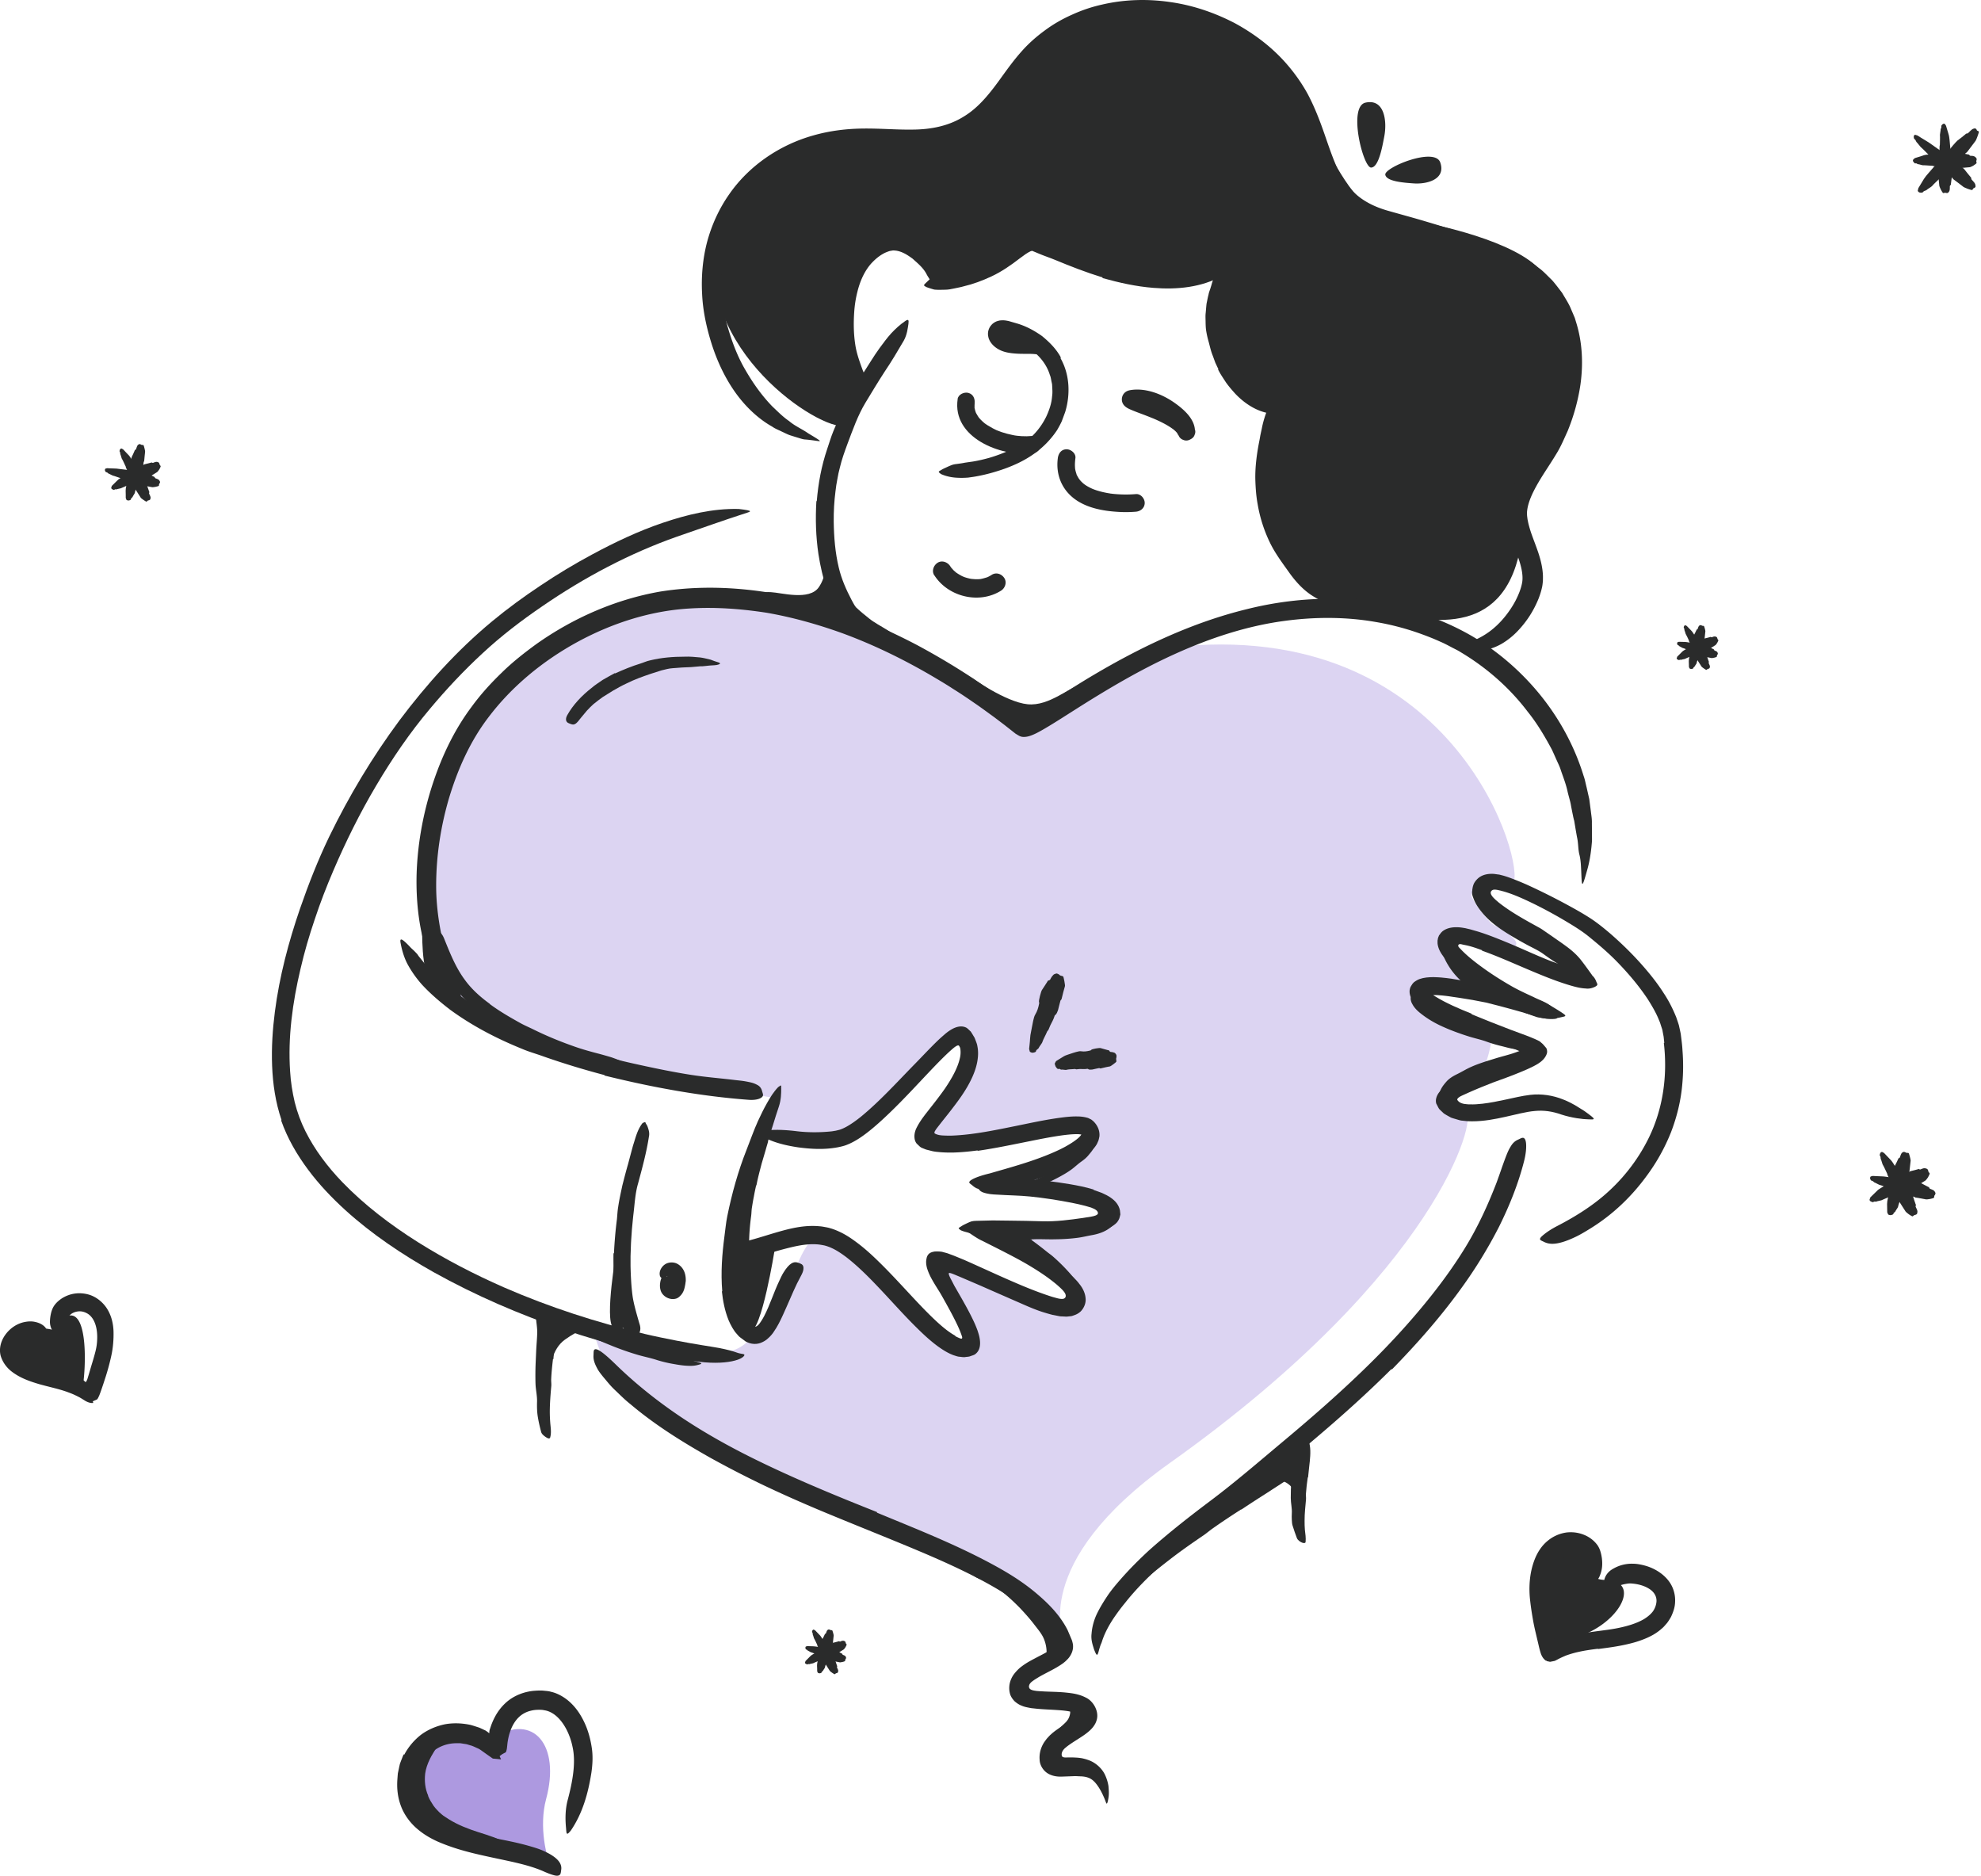 <svg xmlns="http://www.w3.org/2000/svg" width="394" height="373" fill="none"><g clip-path="url(#a)"><path fill="#2A2B2B" d="M190.47 79.35c-1.14 7.66 8.48 11.46 14.75 10.84.94-.09 1.75-.74 1.75-1.75 0-.87-.8-1.84-1.75-1.75-.66.07-1.33.08-2 .04-.35-.02-.71-.05-1.06-.09.42.05-.23-.04-.31-.05-.16-.03-.31-.05-.46-.09-.73-.14-1.45-.34-2.16-.57-.35-.12-.7-.25-1.04-.39.34.15-.25-.12-.3-.15-.16-.08-.33-.16-.49-.25-.32-.17-.63-.35-.93-.54-.15-.09-.29-.19-.44-.29l-.24-.18c.14.11.16.12.06.05-.26-.21-.51-.44-.75-.68-.11-.12-.23-.24-.33-.36l-.18-.21c.12.16.14.18.07.08-.18-.26-.33-.53-.49-.81-.22-.39.04.19-.07-.13-.05-.15-.1-.29-.15-.44-.05-.15-.07-.3-.11-.46-.08-.34 0 .32-.01-.14 0-.16-.01-.33 0-.49 0-.09.07-.7 0-.26.14-.93-.23-1.88-1.22-2.15-.83-.23-2.01.28-2.15 1.22h.01Z"/><path fill="#75C" d="M211.68 326.04c-.39-2.36-8-10.36-27.57-18.76-19.57-8.4-55.68-24.17-62.47-34.13-2.48-3.64-3.69-8.81-3.69-8.81l5.34.63 19.15 3.76c2.77.54 5.44-.73 7.16-2.96.3-.39.63-.58.98-.4 1.41.71 3.95-2.78 5.58-7.48 1.63-4.7 3.98-11.31 5.95-11.46 6.81-.52 18.68 13.81 18.68 13.81s10.07 8.2 12.05 8.13c1.98-.07-.63-5.5-.63-5.5l-4.81-12.09 12.81 5.86s10.84 3.02 13.05 2.77c2.21-.25 1.69-1.52-.85-4.46s-9.4-9.33-9.4-9.33 6.85-1.31 9.4-1.03c2.55.28 9.4-2.34 7.52-4.61-1.88-2.28-16.93-4.61-16.93-4.61s5.72-3.27 8.02-3.71c2.3-.44 5.9-6.33 5.76-7.88-.14-1.55-19.95 2.39-19.95 2.39s-11.08.75-12.75.2 1.62-3.69 3.24-5.82c1.62-2.13 5.53-11.04 4.87-13.77-.66-2.73-6.28 3.05-6.28 3.05s-12.91 13.5-15.25 15.3c-2.34 1.8-9.37 2.08-14.52 1.03s-5.58 2.27-5.58 2.27l3.48-10.05-22.14-4.4s-28.54-7.64-32.67-9.34c-4.13-1.7-10.7-8.9-11.45-12.49s-2.54-20.43-2.76-24.43c-.22-4 5.39-20.05 20.94-35.76 15.55-15.71 41.04-12 50.18-10.91 18.6 2.21 44.98 21.91 48.2 23.51 3.23 1.6 25.87-15.47 25.87-15.47 57.33-8.2 72.55 40.19 70.91 46.12 0 0-9.52.69-8.34 3.24 1.18 2.55 3.98 5.28 3.98 5.28s6.39 3.19 4.45 4.54c-1.94 1.35-16.3-4.41-14.76-1.37 1.55 3.03 7.1 10.14 7.1 10.14s-13.5-1.06-12.85.8c.65 1.86 16.09 8.04 16.09 8.04s-.72 6.47-3.03 8.1c-2.31 1.63-7.3 6.56-2.19 7.56 2.19.43-5.11 31.14-58.91 69.38-28.2 20.05-21.02 35.12-21.02 35.12h.04Z" opacity=".25"/><path fill="#2A2B2B" d="M97.44 199.671c1.89 1.41 4.06 2.66 6.19 3.84.78.42 1.6.77 2.4 1.16 2.82 1.4 5.76 2.59 8.77 3.62 1.34.45 2.71.83 4.06 1.18.87.22 1.74.48 2.61.73.86.28 1.71.64 2.55.97.53.22.42.32-.09.42-.51.08-1.46.27-2.53.22-.93-.12-1.84-.28-2.76-.47-.9-.23-1.8-.47-2.7-.73-1.79-.52-3.57-1.13-5.32-1.84-2.09-.86-4.32-1.59-6.43-2.56a71.032 71.032 0 0 1-6.72-3.6c-1.34-.82-2.64-1.75-3.86-2.79-1.82-1.6-3.37-3.55-4.54-5.65a32.67 32.67 0 0 1-2.38-5c-.13-.38-.28-.75-.41-1.14-.39-1.46-.27-1.98.27-2.41.13-.1.25-.22.38-.29.44-.23.97.27 1.38 1.24 1.16 2.89 2.32 5.83 4.15 8.28 1.33 1.84 3.05 3.38 4.98 4.78l-.03.05h.03v-.01Zm24.46 65.789c1.4.61 2.82 1.18 4.25 1.73.53.19 1.07.32 1.6.51 1.86.65 3.75 1.27 5.65 1.84.85.24 1.71.43 2.57.6 1.1.2 2.19.52 3.28.85.34.11.28.21-.04.31s-.9.27-1.57.29c-1.18.04-2.33-.12-3.48-.33a26.74 26.74 0 0 1-3.41-.79c-1.33-.45-2.77-.71-4.14-1.13-1.51-.45-3-.97-4.47-1.55-.9-.36-1.8-.72-2.69-1.11-1.36-.56-2.68-1.23-4.01-1.83-1.03-.48-2.11-.83-3.12-1.33-.22-.11-.45-.2-.67-.33-.8-.48-.97-.77-.86-1.32.02-.12.04-.26.08-.37.14-.38.63-.48 1.28-.28 1.94.53 3.71 1.5 5.58 2.34 1.39.63 2.77 1.29 4.2 1.85l-.02.05h-.01Zm91.9 77.469c-.24.31-.55.62-.8.83-.26.22-.52.42-.77.62-.19.14-.34.32-.53.46-.64.5-1.35.91-1.98 1.4-.28.22-.52.47-.75.73-.29.34-.54.69-.82 1.04-.09.11-.2.05-.27-.13-.07-.17-.13-.47-.02-.74.4-.94.99-1.76 1.72-2.39.43-.39.84-.81 1.24-1.21.45-.42.95-.85 1.3-1.24.21-.25.39-.53.51-.83.18-.46.29-.97.18-1.46-.1-.37-.3-.7-.51-.99-.05-.06-.1-.13-.15-.19-.13-.27-.06-.46.16-.75l.15-.2c.17-.2.45-.25.81-.12.48.24.84.67 1.14 1.16.29.5.31 1.11.29 1.68-.06.86-.4 1.67-.87 2.34l-.04-.02.01.01Zm-10.3-25.388c1.05 1.03 2.01 2.15 2.95 3.28.33.43.72.79 1.03 1.25.56.77 1.05 1.6 1.48 2.48.22.43.41.9.57 1.39.16.52.25 1 .3 1.48.04.44.09.89.03 1.38-.04.48-.2 1.03-.56 1.43-.45.52-.99.79-1.46 1.02-.48.23-.92.4-1.44.53-.31.09-.36-.01-.26-.36.05-.18.13-.42.26-.71.14-.26.36-.48.61-.65.45-.29.83-.57.96-.8.12-.21.16-.37.19-.76a7.13 7.13 0 0 0-.53-2.59c-.44-1.09-1.32-2.06-2.07-3.06-.86-1.1-1.8-2.15-2.77-3.17-.61-.62-1.24-1.23-1.88-1.81-.99-.87-1.99-1.74-3.1-2.45-.43-.28-.86-.53-1.32-.73-.45-.23-.9-.43-1.36-.61-.2-.09-.4-.16-.6-.26-.74-.31-.92-.53-.92-1.03 0-.11-.01-.23 0-.34.05-.36.48-.5 1.12-.36 1.92.42 3.7 1.44 5.34 2.58 1.23.85 2.37 1.81 3.44 2.84l-.03.04h.02v-.01Zm-68.17-62.711c-.14.16-.29.31-.41.47-.04.06 0 .13-.06.18-.18.2-.41.39-.56.6-.07.09-.05.19-.04.29.02.13.15.28-.16.36-.19.05-2.57-.37-2.65-.53-.13-.28.02-.52.42-.73.24-.12.13-.3.2-.45.08-.17.18-.33.28-.49.06-.1.12-.2.17-.3.08-.15.2-.3.19-.47 0-.13-.22-.28-.25-.41 0-.03-.03-.06-.02-.08.05-.1.26-.1.89-.04l.43.04c.48.06.89.15 1.1.26.74.32.69.55.72.8 0 .18-.08.34-.17.51h-.08v-.01Zm111.51 45.32c-1.85 1.19-3.68 2.39-5.48 3.66-.66.45-1.27.98-1.92 1.44-2.34 1.59-4.67 3.21-6.9 4.95-1 .77-1.99 1.55-2.96 2.34l-1.85 1.54c-.64.49-1.32.93-1.99 1.39-.43.28-.41.19-.2-.21.22-.39.56-1.17 1.1-1.96 1.1-1.24 2.25-2.44 3.43-3.6.58-.6 1.24-1.09 1.89-1.61.65-.51 1.32-1.01 2.01-1.49 1.63-1.15 3.17-2.54 4.82-3.74 1.81-1.32 3.66-2.59 5.52-3.83l3.46-2.26c1.75-1.14 3.54-2.22 5.27-3.35 1.35-.88 2.6-1.84 3.92-2.75.29-.2.56-.42.86-.6 1.16-.62 1.61-.67 2.14-.32.12.08.25.15.35.23.31.28.05.9-.67 1.55-2.16 1.88-4.69 3.39-7.18 5.03-1.86 1.19-3.73 2.38-5.57 3.62l-.04-.05v.02h-.01Z"/><path fill="#2A2B2B" d="M258.07 299.719s.38-3.96-2.91-5.2c-2.44-.92-10.85 3.46-13.37 5.55-4.53 3.75 16.28-11.7 16.28-11.7v11.35Zm32.07-108.469c.36.57.76 1.11 1.24 1.62.17.19.39.32.57.5.63.65 1.28 1.35 2.03 1.93.33.26.7.47 1.07.67.23.15.46.28.69.43.2.19.39.41.55.69.09.18.03.26-.21.39-.24.14-.67.38-1.05.4-.3-.05-.56-.15-.84-.23-.27-.1-.51-.26-.76-.41-.49-.3-.96-.65-1.38-1.07-.5-.5-1.17-.83-1.69-1.34-.58-.55-1.12-1.16-1.6-1.81-.3-.4-.57-.81-.82-1.24-.39-.64-.7-1.33-1.01-2.01-.25-.52-.55-1.04-.75-1.61-.05-.12-.11-.25-.13-.38-.1-.49.05-.67.59-.8.12-.03.25-.07.37-.09.42-.06.79.09.95.34.52.77.86 1.49 1.23 2.27.29.57.6 1.15.99 1.69l-.04.03v.03Zm9.91-7.6c1.12.77 2.31 1.49 3.52 2.18.44.25.91.46 1.36.72 1.56.92 3.14 1.86 4.64 2.94.66.49 1.32.98 1.96 1.5.8.67 1.58 1.46 1.96 2.48.13.31.05.3-.24.19-.21-.08-.42-.16-.59-.22a2.02 2.02 0 0 1-.74-.35c-.83-.56-1.62-1.13-2.45-1.68-.85-.52-1.68-1.11-2.52-1.72-1.01-.73-2.21-1.25-3.34-1.87a77.13 77.13 0 0 1-3.71-2.14c-.75-.47-1.49-.96-2.21-1.5-1.09-.8-2.12-1.74-2.99-2.81-.68-.83-1.3-1.74-1.67-2.8-.08-.23-.18-.46-.22-.7-.1-.92.11-1.22.46-1.41.08-.04.16-.1.24-.12.25-.08.55.26.76.78.37.76.65 1.48 1.12 2.13.46.65.96 1.29 1.57 1.89.9.89 1.96 1.72 3.11 2.46l-.02.04v.01Zm-11.72 19.49c1.13.52 2.29.98 3.48 1.4.43.16.88.26 1.32.41 1.54.53 3.09 1.02 4.66 1.52.69.22 1.4.42 2.1.61.45.13.91.23 1.34.42.22.09.44.18.65.29l.32.16c.1.07.19.17.28.26.19.29.2.17-.09.23-.31.11-.81.21-1.33.13-.92-.13-1.81-.42-2.73-.63-.91-.23-1.82-.5-2.72-.83-1.08-.39-2.25-.63-3.37-.98-1.23-.38-2.46-.81-3.67-1.29-.74-.29-1.48-.62-2.21-.96-1.1-.53-2.17-1.15-3.17-1.88-.77-.57-1.57-1.17-2.13-2.06-.12-.2-.23-.4-.33-.61-.3-.84-.16-1.16.21-1.36.09-.05.18-.1.27-.12.32-.08.58.19.79.59.31.61.77 1.09 1.29 1.59.52.49 1.13.97 1.81 1.39 1 .63 2.11 1.19 3.25 1.69v.04h-.02v-.01Zm8.67 9.281c-1.04.3-2.06.63-3.06 1.01-.37.13-.71.32-1.07.46-1.28.5-2.54 1.07-3.64 1.84-.51.31-.97.71-1.35 1.15-.47.58-.87 1.17-1.21 1.89-.11.23-.13.2-.21-.02-.08-.22-.29-.71-.19-1.25.2-.95.78-1.71 1.37-2.38.59-.69 1.37-1.14 2.14-1.52.93-.45 1.82-1.01 2.77-1.43 1.03-.47 2.11-.83 3.17-1.18l1.98-.61c1-.3 2.01-.55 3-.86.77-.24 1.5-.54 2.25-.79.17-.06.32-.13.5-.17.65-.1.88 0 1.1.32.05.08.11.15.15.22.12.25-.08.55-.49.82-1.26.74-2.64 1.19-4.05 1.6-1.04.31-2.09.6-3.13.94l-.02-.04H297Zm-87.31 20.39c.73-.36 1.44-.76 2.14-1.19.26-.15.48-.35.74-.51.89-.56 1.77-1.17 2.58-1.86.38-.29.71-.63 1.04-.96.38-.47.89-.82 1.36-1.23.16-.12.2-.05.19.15 0 .2-.04.56-.18.91-.23.64-.68 1.11-1.09 1.61-.41.5-.92.91-1.45 1.28-.63.45-1.21 1.01-1.84 1.48-.7.52-1.44.96-2.2 1.38-.47.26-.94.5-1.41.74-.72.36-1.46.67-2.18 1.02-.56.26-1.08.59-1.64.87-.12.06-.24.14-.37.19-.47.19-.66.13-.89-.24-.05-.09-.11-.17-.15-.26-.14-.3-.03-.63.27-.83.9-.6 1.9-1.02 2.88-1.49.74-.34 1.48-.69 2.19-1.08l.02.03-.01-.01Zm.9 11.928c.98 0 1.96-.01 2.94-.09.36-.02.71-.11 1.07-.14 1.26-.14 2.54-.2 3.75-.49.54-.13 1.05-.34 1.52-.6.62-.32 1.12-.76 1.69-1.19.19-.12.25-.05.27.2.04.27-.04.73-.36 1.08-1.14 1.25-2.76 1.82-4.27 2.09-.91.16-1.83.39-2.76.52-1.02.14-2.04.22-3.07.27-.63.03-1.26.04-1.89.05-.95.01-1.91-.02-2.86-.03-.73-.01-1.46.06-2.19.05-.16 0-.32.01-.48 0-.6-.05-.78-.19-.86-.63-.02-.1-.04-.2-.05-.3-.02-.34.25-.58.69-.65 1.28-.18 2.6-.27 3.91-.24.98.02 1.96.06 2.95.03v.07Z"/><path fill="#2A2B2B" d="M205.21 246.609c1.04.75 2.05 1.53 3.04 2.33.36.29.75.55 1.1.85a36.87 36.87 0 0 1 3.49 3.47c.46.57.92 1.14 1.33 1.75.5.78 1.05 1.64 1.02 2.66-.01.32-.17.25-.36.03-.17-.22-.48-.54-.7-.94-.41-.73-1.04-1.36-1.68-1.96-.67-.58-1.24-1.27-1.89-1.91-.76-.79-1.72-1.42-2.62-2.07-1-.73-2.01-1.43-3.06-2.1-.65-.4-1.28-.82-1.94-1.21-1-.58-2-1.17-3.06-1.62-.82-.36-1.68-.56-2.52-.79-.18-.06-.37-.09-.55-.16-.67-.24-.84-.44-.82-.99 0-.13 0-.25.01-.37.05-.41.45-.63 1.02-.59 1.72.1 3.32.84 4.87 1.61 1.15.59 2.26 1.26 3.34 1.96l-.02.04v.01Zm-54.82-10.888c-.17.72-.32 1.46-.45 2.19-.15.73-.27 1.47-.39 2.22-.09.54-.08 1.09-.15 1.63-.26 1.92-.42 3.86-.41 5.8-.03.87.07 1.72.16 2.57.2 1.08.28 2.17.31 3.29 0 .35-.19.36-.51.13-.3-.23-.81-.68-1.1-1.3-.49-1.1-.62-2.28-.81-3.45-.07-.58-.12-1.17-.14-1.76 0-.59.04-1.18.08-1.77.12-1.41.03-2.86.13-4.29.11-1.57.32-3.14.62-4.68.2-.95.38-1.9.62-2.84.32-1.43.77-2.84 1.18-4.24.33-1.09.53-2.21.92-3.29.09-.24.15-.48.27-.71.46-.84.76-1.03 1.39-.89.14.03.29.05.42.1.44.17.61.69.48 1.32-.11.46-.2.94-.29 1.41-.13.46-.27.91-.4 1.38-.27.94-.55 1.88-.83 2.82-.37 1.43-.77 2.87-1.04 4.34h-.06v.02Z"/><path fill="#2A2B2B" d="M154.08 248.48s-2.64 16.56-4.89 16.19c-2.26-.38-3.69-15.88-3.69-15.88l8.58-.31Zm-37.67 15.861s-1.2 0-4.06 2.05c-2.68 1.93-2.84 5.66-3.12 6.28-.94 2.07.22-11.78.22-11.78l6.95 3.44.01.01Zm6.23-15.861s-2.45 13.93-.69 15.52c1.24 1.12 3.33-.84 3.33-.84l-2.64-14.68Zm-38.65-65.74s-.34 8.52 1.07 11.24c1.41 2.72 4.81 5.45 4.81 5.45l-5.88-16.69Zm96.33-53.03-3.89-2.56c-.47-.31-.97-.57-1.44-.89-1.66-1.12-3.3-2.36-4.8-3.74-.65-.63-1.33-1.25-1.87-1.99-.68-.93-1.37-1.99-1.35-3.2-.02-.36-.03-.31.14-.04.09.13.22.31.4.5.1.09.22.19.32.29.09.11.16.23.25.36.59.9 1.42 1.61 2.21 2.36.79.75 1.66 1.46 2.54 2.16 1.06.86 2.34 1.5 3.54 2.26l3.95 2.52 2.44 1.55c1.24.78 2.45 1.61 3.67 2.41.95.62 1.92 1.17 2.86 1.82.21.14.42.27.62.42.74.57.88.87.72 1.34-.04.11-.06.23-.12.32-.18.32-.65.3-1.21-.05-1.67-1.02-3.34-2.18-5.07-3.31-1.29-.84-2.59-1.69-3.92-2.51l.02-.04v.02h-.01Zm12.76 4.95s6.92 4.95 11.3 5.38c4.38.44 8.38-3.56 11.15-4.08 6.92-1.3-11.15 8.61-11.15 8.61l-11.3-9.91Z"/><path fill="#2A2B2B" d="M163.2 104.57c-.65 1.55 2.79 7.64-.35 12.2-1.88 2.73-7.48 1.07-9.53.98-6.78-.31 16.33 6.35 16.33 6.35l-5.05-11.57-1.4-7.95v-.01Zm5.03-20.09c-3.05 2.21-28.93-13.07-26.16-35.65 0 0 .79-6.17 6.92-11.34 6.12-5.17 12.01-9.73 15.62-9.67 3.61.06 18.62.35 21.34-.46 2.73-.81 10.47-5.32 13.1-8.9 2.63-3.58 11.6-12.71 14.96-13.98 3.36-1.27 18.64-3.49 24.67-1 6.03 2.49 13.83 6.46 17.12 11.5 3.29 5.04 9.18 18.02 13.31 23.08 4.13 5.06 12.13 6.03 14.75 6.39 2.62.36 20.48 4.33 23.35 10.69 2.87 6.36 4.47 18.9 4 24.16-.47 5.26-10.01 16.42-9.54 19.91.47 3.489.97 8.999.26 11.759-4.24 16.38-19.2 12.48-29.18 10.16-8.42-1.96-18.61-7.6-20.42-16.64-1.81-9.04 1.96-23.55 1.96-23.55s-13.16-4.89-13.02-13.16c.14-8.26 2.04-14.01 2.04-14.01s-18.61.4-22.49-.67c-3.88-1.07-15.72-5.12-15.72-5.12s-14.24 8.01-16.7 8.22c-2.46.22-4.4-6.27-6.28-7.04-1.88-.77-9.03-.46-10.7 3.06s-2.81 11.5-2.73 14.38c.08 2.88 2.49 10.71 2.49 10.71l-2.94 7.19v-.02h-.01Zm91.87 209.301c-.15 1.06-.29 2.13-.36 3.21-.03.39.04.78.01 1.17-.12 1.39-.29 2.79-.28 4.2 0 .62 0 1.25.06 1.86.09.79.22 1.57.14 2.39-.03.26-.33.28-.7.14-.36-.15-.85-.46-1.03-.9-.31-.79-.57-1.59-.83-2.4-.15-.4-.15-.82-.18-1.24-.03-.42-.02-.84 0-1.27.07-1.01-.21-2.04-.21-3.07-.01-1.13.04-2.26.11-3.39l.15-2.08c.07-1.05.22-2.09.24-3.13.02-.81-.17-1.62-.21-2.44-.01-.18-.06-.36-.05-.54.06-.66.34-.84 1.24-.85.21 0 .41-.02.62 0 .69.04 1.22.37 1.4.86.52 1.45.42 2.86.28 4.29-.1 1.06-.25 2.13-.34 3.2h-.08.02v-.01Zm-42.61-57.17.29.1c.09.02.2.08.39.14l.99.36c.62.28 1.24.58 1.73.93 1.03.7 1.64 1.52 1.86 2.55.04.25.06.53.08.8-.07.27-.12.53-.2.77-.19.46-.44.85-.86 1.17-.79.66-2.01 1.15-3.31 1.44-1.1.26-1.5.31-2.1.43-.57.1-1.13.19-1.7.23-3.98.34-7.89.22-11.79.1-1.73-.06-3.47-.07-5.18-.1-1.1-.02-2.21-.07-3.31-.16-.55-.06-1.11-.09-1.65-.22-.54-.16-1.09-.26-1.62-.5-.64-.47-.55-.39.07-.8.31-.22.74-.42 1.25-.66.25-.11.53-.25.82-.33.29-.06.59-.1.9-.1l3.3-.08 3.3.04c2.21.02 4.42.06 6.64.13 2.66.07 5.42-.29 8.04-.67l1.66-.27c.27-.05.57-.11.86-.23.14-.07.29-.15.38-.29.08-.15.04-.31-.03-.44-.15-.26-.42-.44-.71-.58-.18-.09-.37-.17-.58-.25-.3-.1-.81-.25-1.21-.35-.87-.22-1.75-.43-2.65-.6-2.72-.53-5.52-.97-8.31-1.25-2.17-.22-4.32-.22-6.5-.37-.48-.03-.96-.03-1.43-.11-.89-.14-1.47-.3-1.85-.56-.37-.29-.56-.62-.67-1.05-.05-.19-.13-.39-.15-.56-.03-.29.16-.52.52-.73.36-.21.9-.41 1.54-.41 3.84-.15 7.84.23 11.93.69 1.52.18 3.04.4 4.59.66 1.54.27 3.09.56 4.69 1.06l-.02.09v-.02Z"/><path fill="#2A2B2B" d="M253.35 98c.22 2.329.7 4.669 1.54 6.909.3.82.74 1.57 1.1 2.37 1.32 2.76 3.05 5.41 5.36 7.49 1.02.92 2.14 1.73 3.35 2.34.79.36 1.58.68 2.38 1.01.4.14.81.32 1.23.43.21.06.42.15.63.23l.64.2c.54.19.49.39-.02.73-.25.16-.63.43-1.11.61-.47.17-1.06.31-1.66.25a8.658 8.658 0 0 1-3.1-.71c-.98-.4-1.9-.9-2.78-1.46-1.75-1.14-3.15-2.69-4.35-4.33-1.4-1.98-2.92-3.96-3.99-6.18a28.335 28.335 0 0 1-2.44-7.65c-.3-1.62-.41-3.27-.46-4.9-.05-2.49.28-4.97.74-7.37.1-.47.18-.94.26-1.41l.3-1.4c.18-.94.44-1.86.75-2.76.15-.39.26-.79.43-1.18.08-.18.15-.35.23-.49.09-.14.19-.26.28-.36.18-.21.35-.37.52-.49.34-.23.69-.27 1.13-.21.2.03.4.03.57.08.56.16.8 1 .62 2.06-.65 3.11-1.56 6.05-1.98 9.17-.3 2.31-.37 4.67-.08 7.01l-.09.02V98Zm-86.58-39.18c.52-2.58 1.38-5.19 2.99-7.5.59-.83 1.21-1.68 2.01-2.36.72-.58 1.49-1.1 2.33-1.48.41-.2.83-.38 1.26-.51.41-.16.89-.26 1.38-.36 1.94-.37 3.92.17 5.45 1.11 1.33.89 2.52 1.97 3.25 3.34.48.86.86 1.78 1.04 2.74.15.97.17 1.96-.09 2.88-.15.58-.4.43-.74-.04-.32-.48-.86-1.23-1.29-1.97-.67-1.4-1.87-2.33-2.83-3.21-1.07-.79-2.13-1.47-3.4-1.63-.19 0-.38-.05-.58-.02l-.59.1c-.43.14-.87.3-1.27.53-.81.44-1.52 1.03-2.17 1.7-1.43 1.47-2.4 3.54-2.96 5.75-.35 1.36-.58 2.78-.67 4.22-.15 2.18-.11 4.42.24 6.59.27 1.69.86 3.28 1.43 4.85.13.34.3.67.4 1.02.4 1.29.3 1.77-.43 2.37-.17.14-.32.29-.49.41-.55.37-1.36.04-1.97-.92-.92-1.42-1.45-3.03-1.9-4.67-.43-1.65-.69-3.36-.82-5.09-.21-2.57-.09-5.2.33-7.83h.09v-.02Z"/><path fill="#2A2B2B" d="m242.33 73.43-.62-1.32-.5-1.37c-.37-.89-.57-1.85-.82-2.77a17.9 17.9 0 0 1-.47-2.05c-.11-.61-.13-1.23-.14-1.85 0-.62-.06-1.23.02-1.85.06-.62.1-1.23.17-1.83.13-.6.23-1.21.39-1.8.09-.53.33-1.03.47-1.55.18-.51.26-1.04.51-1.52.26-.63.54-1.26.89-1.85.2-.28.41-.55.64-.81.21-.27.53-.46.79-.69.36-.26.52-.06.69.46.09.26.19.61.29 1 .08.37.07.72-.03 1.05-.22.56-.2 1.2-.43 1.73-.22.53-.27 1.12-.41 1.67-.06.28-.15.55-.19.84-.04.29-.06.57-.14.85l-.23.85-.15.88c-.06.35-.1.72-.13 1.08.01.37.06.73.1 1.1.05.37.07.74.16 1.1.09.36.18.73.25 1.09.11.81.42 1.58.63 2.39.27.78.59 1.55.92 2.32.47.91.92 1.85 1.53 2.68.86 1.31 1.88 2.53 3.08 3.52.96.73 2.07 1.21 3.16 1.59.24.09.47.17.72.24.88.3 1.03.66.86 1.73-.04.24-.06.49-.12.73-.18.81-.82 1.26-1.7 1.13-2.6-.4-4.99-1.97-6.83-3.9-.67-.74-1.32-1.49-1.89-2.3-.53-.84-1.11-1.64-1.54-2.54l.08-.05v.02h-.01ZM122.11 249.211c.11-2.27.3-4.52.59-6.76.08-.82.11-1.64.25-2.46.21-1.44.53-2.86.83-4.27.36-1.41.72-2.81 1.12-4.19.33-1.24.66-2.48.99-3.7.51-1.54.85-3.17 1.91-4.51.32-.15.47-.21.52-.19.06.03.05.16.25.46.21.3.3.65.43 1.07.12.42.17.88.07 1.32-.49 3.2-1.33 6.24-2.17 9.38-.55 1.87-.66 3.9-.89 5.86-.13 1.08-.22 2.17-.33 3.26-.06 1.09-.17 2.18-.2 3.28l-.07 2.02v2.02c.05 2.04.15 4.1.43 6.11.26 1.56.7 3.06 1.12 4.55.1.33.19.65.29.98.18.61.11 1.06 0 1.38-.1.33-.36.56-.73.79-.16.1-.31.22-.46.29-.46.24-1.24-.13-1.71-1.03-1.31-2.68-1.92-5.72-2.15-8.79-.11-1.14-.13-2.29-.18-3.43 0-1.15-.03-2.29 0-3.44h.09Zm72.33-20.451c-1.56.21-3.15.37-4.79.42-.82.02-1.66 0-2.52-.06l-.92-.09c-.36-.04-.7-.1-1.02-.19l-.99-.25c-.31-.11-.6-.24-.91-.36-.34-.18-.55-.44-.8-.67-.27-.21-.43-.53-.54-.9-.16-.7-.08-1.38.22-2.13.34-.74.8-1.48 1.31-2.2l.52-.7.46-.59c1.22-1.55 2.4-3.04 3.47-4.57 1.35-1.99 2.55-4.1 2.98-6.07.14-.57.16-1.1.12-1.59-.03-.27-.03-.26-.06-.39-.03-.09-.06-.2-.12-.28-.06-.12-.13-.28-.29-.26-.13 0-.26.07-.38.14l-.18.11-.09.06-.23.18c-.33.27-.66.57-.99.87-1.31 1.22-2.6 2.56-3.88 3.91-2.56 2.7-5.1 5.47-7.83 8.1-1.45 1.39-2.94 2.77-4.58 4.03-.82.63-1.68 1.23-2.63 1.74-.47.26-.97.49-1.5.69-.55.2-1.07.31-1.6.42-2.7.52-5.34.36-7.93.02-2.58-.39-5.16-1-7.48-2.36-.71-.45-.94-.78-.83-.92.11-.15.56-.14 1.27-.16.75 0 1.71-.02 2.81-.04 1.13 0 2.4.09 3.77.25 2.42.31 4.9.28 7.13.05l.81-.13.74-.18c.42-.13.89-.34 1.37-.6.95-.52 1.92-1.22 2.86-1.97 3.78-3.09 7.25-6.94 10.89-10.65 1.35-1.38 2.69-2.82 4.15-4.25.37-.36.74-.71 1.14-1.06l.69-.6c.32-.26.65-.51 1-.72.69-.43 1.41-.71 2.13-.7.36 0 .75.1 1.06.28.3.2.54.49.81.72.28.4.51.83.77 1.24.17.47.38.93.51 1.41.09.49.16.81.17 1.22.03.39.02.77-.01 1.14-.12 1.49-.57 2.83-1.11 4.04-1.23 2.73-2.98 4.97-4.67 7.15l-1.28 1.61-1.08 1.38c-.16.22-.33.45-.46.71-.05.12-.1.3.03.39.12.06.24.14.38.17.15.06.3.1.46.13.08.02.16.03.24.04l.35.04c.71.04 1.43.06 2.16.03 4.13-.18 8.36-1.07 12.56-1.92 3.2-.65 6.39-1.36 9.74-1.75.84-.09 1.69-.16 2.59-.13.45 0 .91.05 1.41.15.27.07.59.12.83.27l.39.19.34.27c.87.79 1.4 1.92 1.28 3.09-.06.28-.11.57-.2.84-.12.25-.22.53-.35.75-.27.45-.58.82-.91 1.16-1.03 1.03-2.16 1.75-3.3 2.41-1.14.65-2.3 1.21-3.48 1.72a59.79 59.79 0 0 1-7.2 2.55c-1.08.31-2.14.62-3.26.8-2.07.36-3.48.44-4.47.35-.5-.05-.89-.13-1.23-.26-.33-.16-.59-.34-.83-.55-.21-.19-.48-.35-.6-.5-.37-.45 1.21-1.25 4.02-1.92 4.15-1.2 8.47-2.36 12.49-4.1 1-.43 1.98-.89 2.88-1.41.89-.51 1.74-1.07 2.32-1.6.27-.25.5-.54.5-.6.04-.04.03-.02.02-.03.02 0-.02 0 0 0 0 0 .01.01-.02-.01l.02.02c.01 0-.02-.01.03.01-.04-.04-.31-.04-.46-.07-1.29-.07-3 .15-4.64.41-1.67.27-3.36.6-5.07.95-3.43.68-6.89 1.42-10.47 1.94l-.02-.08h.01Zm-4.46 36.911c.3.19.58.29.85.42.05.01.17.05.15.05l.07.03c.08.02.23.05.29-.05.05-.1.03-.2 0-.34l-.15-.44-.2-.53c-.14-.36-.3-.72-.47-1.09-.67-1.46-1.47-2.93-2.28-4.4-.41-.73-.81-1.48-1.25-2.21-.27-.47-1.37-2.12-1.99-3.37-.31-.65-.56-1.28-.69-1.83-.12-.55-.14-1.01-.08-1.4.08-.4.1-.76.52-1.19.38-.32.71-.37 1.13-.46.44-.01.93-.03 1.48.06l.9.24c.31.09.64.23.95.34.43.15.88.34 1.32.52l1.24.51 1.51.67 2.99 1.35c1.98.9 3.96 1.79 5.95 2.64 1.98.85 3.98 1.65 5.98 2.33.5.17.99.34 1.49.47l.58.16c.12.03.24.06.36.08.24.05.5.07.75.05.26-.02.5-.2.57-.44.09-.46-.23-.87-.52-1.21-.17-.21-1.02-1.02-1.71-1.56-1.45-1.17-3.03-2.22-4.65-3.2-2.07-1.26-4.25-2.37-6.42-3.48l-3.27-1.65c-1.11-.5-2.11-1.27-3.16-1.94-1.27-.95-1.14-.75.24-.71.69.02 1.7 0 2.91.07 1.18.13 2.47.53 3.81 1.08 2.38.99 4.65 2.2 6.91 3.47 2.25 1.31 4.45 2.69 6.55 4.49.27.22.51.47.79.72.4.42.87.87 1.21 1.35.78.93 1.2 1.95 1.27 2.87.11.92-.28 1.92-.96 2.62-.35.33-.75.57-1.19.73-.23.07-.43.17-.68.22l-.77.08c-.25.04-.55-.01-.83-.01-.28-.03-.55 0-.84-.07l-.86-.17c-.14-.02-.3-.07-.41-.07l-.25-.07c-.67-.17-1.32-.37-1.95-.57-1.26-.42-2.47-.93-3.65-1.45-2.74-1.2-5.54-2.42-8.35-3.66-1.39-.6-2.79-1.2-4.19-1.8l-1.08-.45c-.23-.09-.46-.19-.71-.27l-.15-.04c-.12-.04-.36-.09-.34.1 0 .14.05.27.1.4.1.26.23.52.37.78l.24.46c.2.37.38.76.6 1.12l1.28 2.23c.85 1.5 1.69 3.02 2.44 4.64.19.41.36.82.53 1.25.09.24.15.38.25.71.1.31.2.64.27.96.27 1.26.25 2.6-.74 3.4-.28.25-.66.32-1.01.45-.34.15-.75.13-1.12.2-.38.04-.78-.06-1.17-.08-.37-.04-.84-.23-1.1-.3-1.17-.44-2.14-1.07-3.05-1.72-1.81-1.32-3.35-2.82-4.86-4.33-2.28-2.29-4.4-4.68-6.58-6.99-2.17-2.3-4.39-4.56-6.8-6.43-.94-.71-1.91-1.37-2.92-1.83-.5-.23-1-.41-1.5-.53-.52-.1-1.05-.2-1.59-.22-2.17-.13-4.42.42-6.73 1.03-1.02.27-2.02.59-3.08.85-3.97.99-5.44.75-6.38-.16-.21-.18-.48-.33-.61-.47-.21-.25.1-.51.76-.94.66-.46 1.7-.81 3.06-1.18 2.03-.55 4.07-1.24 6.3-1.85 2.21-.59 4.68-1.13 7.42-.86.34.02.68.09 1.02.15.34.06.68.12 1.04.24.73.2 1.37.48 1.99.77 1.23.59 2.28 1.31 3.28 2.06 2 1.49 3.71 3.15 5.37 4.81 2.46 2.48 4.75 5.04 7.07 7.48 1.16 1.22 2.33 2.4 3.52 3.5 1.19 1.09 2.43 2.1 3.63 2.75l-.04.08v-.02h.02Zm104.81-76.711c-1.13-.42-2.27-.82-3.37-1.03-.75-.15-.61-.13-.78-.17a.944.944 0 0 0-.41 0c-.13.05-.23.19-.2.33.01.13.11.25.2.35l.6.62c1.28 1.29 2.85 2.49 4.44 3.63 1.6 1.14 3.28 2.2 5 3.2 1.52.9 3.14 1.63 4.73 2.37 1 .51 2.08.86 3.03 1.49.97.6 1.96 1.15 2.91 1.82.59.43.48.51-.21.65-.7.17-2 .45-3.4.3l-.91-.13c-.3-.05-.62-.08-.89-.19-.57-.19-1.13-.39-1.69-.6-1.14-.38-2.17-.98-3.23-1.53-2.1-1.14-4.13-2.4-6.06-3.85-1.16-.86-2.38-1.68-3.59-2.56-.61-.44-1.22-.89-1.81-1.39-.3-.24-.59-.51-.88-.77l-.46-.45c-.21-.2-.39-.44-.58-.67-.7-.83-1.18-1.76-1.3-2.66-.02-.23-.02-.46-.02-.69.06-.23.06-.46.16-.68l.13-.33.21-.28c.13-.2.28-.36.45-.52 1-.82 2.45-.96 3.91-.76l.55.09c.13.02.25.05.37.08l.72.17 1.39.4c1.93.58 3.76 1.32 5.58 2.06 2.75 1.12 5.43 2.38 8.13 3.48 2.1.85 4.23 1.52 6.34 2.17l1.38.39c.82.35 1.34.58 1.66.88.31.36.47.68.6 1.03.06.16.16.32.19.45.06.22-.1.39-.51.59-.41.19-1.07.42-1.79.31-1.1-.05-2.12-.33-3.14-.63-1.01-.3-2.01-.64-3-1-1.98-.73-3.93-1.55-5.88-2.38-2.88-1.22-5.74-2.5-8.61-3.51l.02-.08h.02Zm-18.05 83.28c-4.96 4.95-10.17 9.6-15.48 14.09-1.94 1.64-3.81 3.34-5.78 4.94-6.93 5.62-14.05 10.96-20.82 16.65-2.98 2.54-5.89 5.2-8.5 8.01-.83.91-1.64 1.84-2.39 2.8-.78.94-1.5 1.91-2.18 2.9-.67.99-1.27 2.02-1.76 3.08-.25.53-.45 1.07-.64 1.62-.06.28-.21.54-.31.82-.1.28-.18.56-.27.85-.36 1.44-.47 1.36-1.02-.03-.19-.68-.65-1.8-.49-3.09.09-1.29.46-2.78 1.17-4.19.63-1.26 1.36-2.42 2.12-3.55.78-1.12 1.65-2.15 2.53-3.15 1.76-2.01 3.63-3.87 5.55-5.65 3.91-3.49 7.99-6.69 12.14-9.81 4.97-3.72 9.84-7.93 14.68-11.98 5.32-4.45 10.55-9 15.53-13.8 3.07-2.95 6.04-6.01 8.86-9.18 4.27-4.81 8.29-9.9 11.64-15.33 2.6-4.22 4.63-8.65 6.37-13.18.36-1.01.72-1.99 1.06-3.01.68-1.87 1.11-3.11 1.62-3.92.46-.82.93-1.24 1.55-1.51.28-.12.58-.31.84-.36.43-.08.69.32.76 1.13.07.8-.02 2.02-.4 3.51-1.12 4.41-2.86 8.78-4.97 13.02a92.339 92.339 0 0 1-7.48 12.2c-4.16 5.78-8.89 11.13-13.83 16.19l-.08-.06h-.02v-.01ZM174.4 300.78c8.02 3.33 16.18 6.5 23.98 10.83 2.84 1.58 5.63 3.37 8.16 5.58 2.23 1.92 4.38 4.15 5.8 6.96l.46 1.08.3.71c.12.25.19.54.25.81.26 1.13-.2 2.29-.97 3.13-.21.2-.4.42-.63.6l-.34.27-.26.18c-.34.24-.68.44-1.01.64-.66.38-1.29.71-1.91 1.03-.61.32-1.21.63-1.75.96-.27.17-.54.33-.78.49l-.35.25-.19.15c-.2.18-.4.4-.47.68-.09.27-.01.61.24.77.24.16.53.23.83.28l.39.06.48.04 1 .06c1.36.07 2.77.07 4.24.21 1.3.14 2.66.27 4.11 1.02 1.48.69 2.73 2.82 2.09 4.61-.13.45-.39.86-.66 1.22-.28.35-.55.62-.83.86-.55.48-1.11.86-1.65 1.21-1.07.7-2.11 1.31-2.93 1.99-.24.2-.27.23-.37.34-.09.1-.17.2-.24.31-.14.22-.22.46-.24.72.02.13 0 .28.08.4.07.12.22.18.35.21.28.06.55.03.82.02h.7c.34 0 .69.02 1.04.04.36.02.72.07 1.09.13.36.09.74.17 1.11.31 1.5.47 2.88 1.7 3.49 3.1.31.69.52 1.4.63 2.1.06.71.12 1.39.04 2.07-.13 1.03-.29 1.46-.39 1.43-.12-.03-.22-.52-.58-1.32-.34-.78-.89-1.9-1.67-2.81-.39-.45-.84-.8-1.31-.98-.47-.19-.96-.28-1.62-.31-.42 0-.88-.06-1.4-.03l-2.48.09c-1.22.02-2.25-.29-2.97-.86-.73-.57-1.3-1.55-1.31-2.55-.09-1.12.2-2.3.86-3.36.18-.26.37-.52.56-.77.22-.24.43-.48.66-.71l.38-.34c.08-.07.16-.14.24-.2.16-.13.32-.26.48-.37 1.26-.92 2.47-1.55 3.41-2.18.46-.3.88-.64 1.01-.79.07-.06.05-.04.07-.08 0-.04.03-.03-.04-.11-.08-.09-.37-.28-.8-.42-.87-.29-2.09-.42-3.34-.5-1.26-.09-2.59-.12-4.03-.26l-.55-.06-.29-.03c-.13-.01-.3-.03-.44-.06-.6-.11-1.21-.22-1.73-.45-.55-.2-1-.52-1.41-.87-.37-.38-.69-.82-.88-1.33-.33-1.03-.26-2.16.21-3.18.22-.51.56-.98.95-1.41.37-.42.89-.89 1.16-1.06.94-.72 1.88-1.19 2.78-1.67.89-.47 1.76-.9 2.5-1.35.36-.22.75-.5.79-.54.12-.1.22-.22.27-.38.04-.16 0-.3-.09-.47l-.48-1.08c-1.65-3.13-4.43-5.83-7.61-7.93-3.48-2.35-7.3-4.35-11.21-6.2-3.91-1.84-7.93-3.52-11.97-5.18-4.97-2.04-9.98-4.04-14.96-6.12-3.77-1.58-7.53-3.24-11.24-5-3.7-1.77-7.35-3.65-10.92-5.63-5.52-3.13-10.86-6.45-15.73-10.57-1.11-.87-2.07-1.85-3.1-2.83-.96-.9-1.62-1.79-2.22-2.48-.58-.71-1.03-1.29-1.31-1.85-.59-1.09-.76-1.84-.71-2.56.02-.33 0-.72.08-.96.32-.82 2.01.5 4.6 3.04 3.88 3.75 8.21 7.19 12.89 10.32 4.68 3.12 9.71 5.92 14.91 8.46 7.72 3.78 15.78 7.1 23.92 10.33l-.03.1h-.01Zm-64.42-30.51c-.15 1.28-.29 2.58-.35 3.88-.03.47.05.95.02 1.42-.15 1.68-.29 3.38-.3 5.08 0 .75.03 1.51.09 2.25.07.96.26 1.9 0 2.89-.07.31-.34.3-.71.08-.19-.11-.41-.26-.63-.46-.23-.19-.41-.43-.48-.7-.25-.96-.48-1.92-.64-2.9-.17-.97-.19-1.97-.17-2.97.06-1.2-.25-2.42-.3-3.64-.04-1.34-.03-2.7.02-4.04l.11-2.49c.05-1.26.19-2.51.21-3.76 0-.97-.18-1.93-.26-2.91 0-.21-.05-.42-.03-.64.06-.79.34-1.01 1.3-1.08.22-.01.43-.04.65-.04.72 0 1.29.39 1.49.97.14.43.25.86.35 1.29.06.43.1.86.11 1.29.04.86 0 1.72-.04 2.59-.1 1.28-.26 2.57-.35 3.87h-.09v.02Z"/><path fill="#75C" d="M109.59 370.901c-.86-1.25-2.46-7.64-.98-13.14 2.92-10.81-2.57-17.14-10.38-12.28-6.47 4.02-5.44-1.92-5.44-1.92s-8.41 1.6-10.05 4.99c-1.64 3.39-4.07 7.45-1.74 10.09 2.33 2.64 9.39 7.59 9.39 7.59l12.05 2.1 7.15 2.57Z" opacity=".6"/><path fill="#2A2B2B" d="M85.12 357.049c.26.71.67 1.36 1.09 2 .23.3.46.61.75.89.27.29.54.57.86.82.43.39.97.66 1.45 1 1.79 1.12 3.85 1.92 5.98 2.6.95.3 1.91.59 2.86.95.61.22 1.23.46 1.81.79l.44.25c.14.1.26.23.39.34.26.22.48.48.68.77.25.35.11.36-.26.27-.19-.04-.41-.13-.72-.16-.3-.06-.63-.06-.94-.19-1.09-.43-2.32-.68-3.57-.96-1.22-.37-2.49-.75-3.73-1.27-1.48-.62-3.1-1.15-4.55-2.07-1.56-1-3.03-2.33-3.94-4.01-.57-1.02-.99-2.12-1.2-3.27-.36-1.73-.17-3.54.35-5.2.41-1.29.97-2.52 1.75-3.63.18-.23.38-.45.59-.66.81-.76 1.22-.82 1.68-.6.11.05.23.09.32.16.3.22.18.74-.22 1.34-.53.94-1.12 1.76-1.54 2.67-.43.9-.76 1.83-.89 2.81-.16 1.45-.02 2.99.6 4.37l-.05.02v-.03h.01Z"/><path fill="#2A2B2B" d="M80.4 348.92a12.35 12.35 0 0 1 3.39-4.01c1.43-1.04 3.07-1.71 4.75-2.05 1.7-.3 3.4-.21 5.02.13.4.11.79.23 1.18.36l.59.19.55.25.55.26c.27.12.11.06.2.1l.2.14c.11.07.2.15.3.23.09.07.22.21.19 0 0-.25.04-.48.12-.7 0 .03.21-.67.39-1.11.19-.48.41-.96.67-1.43.51-.94 1.18-1.83 1.99-2.59 1.64-1.55 3.87-2.36 5.92-2.49.52-.04 1.02-.05 1.53-.03.55.07 1.11.07 1.65.24 1.09.24 2.09.77 2.95 1.39 1.73 1.27 2.88 2.98 3.7 4.73.73 1.56 1.18 3.21 1.44 4.89.28 1.69.18 3.43-.05 5.03-.64 4.12-1.76 8.13-4.09 11.54-.83 1.01-.87.79-.95-.39-.12-1.2-.26-3.29.26-5.44 1.01-3.77 1.75-7.65 1.01-10.86-.69-3.35-2.71-6.63-5.38-7.18-.21-.03-.4-.08-.64-.11a6.6 6.6 0 0 0-.77-.02c-.5 0-1 .06-1.47.18-.94.22-1.76.66-2.43 1.31-.67.65-1.2 1.51-1.58 2.49-.09.24-.18.5-.26.75-.1.32-.25.94-.33 1.45-.1.53-.12 1.13-.21 1.67-.07.24-.1.52-.25.63l-.44.23c-.25.14-.44.27-.59.4l-.11.09-.03.02c.56 1.25.16.35.28.63h-.14l-.42-.05-.85-.08-.21-.02c-.1-.05-.23-.15-.34-.23l-.69-.48-1.15-.82c-.19-.14-.38-.27-.58-.38-.07-.05-.26-.13-.33-.16l-.16-.07c-.42-.19-.83-.4-1.27-.5l-.65-.2c-.22-.05-.44-.07-.67-.11-.22-.03-.44-.08-.67-.1h-.67c-1.78-.02-3.55.59-4.88 1.76-1.06.9-1.86 2.12-2.32 3.5-.42 1.38-.6 2.94-.4 4.38.28 2.19 1.61 4.05 3.6 5.34 1.98 1.3 4.35 2.17 6.76 2.82 3.77 1.04 7.66 1.49 11.6 2.62.87.25 1.73.5 2.6.86 3.24 1.39 4.01 2.72 3.8 3.92-.04.28-.06.59-.16.8-.18.36-.62.42-1.19.27-.57-.14-1.33-.42-2.28-.85-2.85-1.23-6.28-1.88-9.83-2.64-3.56-.77-7.3-1.57-11.13-3.24-1.42-.64-2.85-1.47-4.16-2.62-1.31-1.14-2.47-2.69-3.12-4.44-.66-1.75-.83-3.55-.71-5.23.03-.43.06-.85.1-1.27l.27-1.28c.05-.21.09-.43.15-.64l.23-.62c.17-.41.31-.83.51-1.23l.1.04v.03h.01Zm235.91-37.93c.19-.83-1.92-6.98-5.18-4.92-3.26 2.06-4.91 4.44-5.14 6.48-.23 2.04 1.8 14.36 1.8 14.36s1.12 3.03 1.69 1.9c.57-1.13-1.29-2.55-.29-2.57 11.03-.22 18.73-11.91 10.07-12.07-3.84-.07-2.95-3.18-2.95-3.18Z"/><path fill="#2A2B2B" d="M309.34 311.39c-.62 1.04-.98 2.38-1.15 3.75-.06.53-.02.97-.01 1.42.06 1.64.65 3.47 1.25 5.31.26.82.6 1.63.81 2.5.13.55.25 1.12.27 1.71.05.58-.03 1.19-.34 1.73-.17.33-.22.26-.41-.05-.1-.16-.23-.37-.43-.59-.18-.23-.27-.47-.36-.74-.66-1.84-1.5-3.74-2.15-5.99-.37-1.32-.93-2.75-.93-4.35.04-1.64.31-3.2.9-4.75.38-.94.91-1.85 1.65-2.62a5.7 5.7 0 0 1 2-1.33c.75-.3 1.5-.45 2.31-.49.62-.02 1.28.04 1.93.29.65.24 1.23.69 1.65 1.22.2.23.35.47.49.73.43.99.19 1.37-.26 1.66-.11.07-.22.15-.33.19-.38.16-.79-.13-1.16-.56-.52-.66-.98-1.02-1.43-1.11-.45-.1-1.13-.1-1.86.11-.99.29-1.79.91-2.37 1.99l-.05-.02h-.02v-.01Z"/><path fill="#2A2B2B" d="M317.74 327.86c-1.29.16-2.55.34-3.75.61-.61.13-1.2.29-1.77.47l-.43.14-.22.08c-.08.03-.11.03-.28.11-.56.24-1.12.49-1.67.8-.14.06-.28.15-.41.2l-.36.07-.36.07c-.13.03-.24.051-.31.011l-.51-.101h-.05s.07-.16.03-.08h-.1s-.1-.02-.14-.05a2 2 0 0 1-.22-.19c-.29-.27-.56-.69-.74-1.22-.18-.54-.32-1.12-.45-1.69l-.6-2.55c-.17-.72-.33-1.45-.46-2.18-.23-1.29-.44-2.59-.59-3.92-.17-1.33-.21-2.8-.08-4.19.13-1.4.43-2.8.96-4.16.53-1.35 1.35-2.69 2.57-3.69a7.47 7.47 0 0 1 3.77-1.67c1.41-.16 2.82.09 4.07.74.8.42 1.55 1.04 2.11 1.83.27.4.47.88.59 1.31.12.41.2.83.26 1.25.1.84.1 1.69-.1 2.51-.1.41-.24.81-.41 1.19-.18.38-.47.71-.74 1.02-.36.38-.58.47-.64.41-.08-.07-.02-.31-.07-.75-.01-.43-.27-1.05-.45-1.62-.1-.3-.24-.6-.36-.9-.1-.3-.21-.6-.3-.91-.08-.27-.18-.54-.3-.78-.06-.13-.12-.239-.18-.359-.06-.11-.11-.141-.16-.211-.23-.23-.41-.5-.75-.7-.66-.42-1.68-.59-2.43-.41-.91.24-1.71.63-2.38 1.47-.69.81-1.2 1.98-1.54 3.24-.21.76-.31 1.57-.34 2.4-.03.83.03 1.63.15 2.51.25 1.75.62 3.55.97 5.32l.34 1.61.13.6.06.3c.04.2.08.42.15.63.01.09.08 0 .12 0l.13-.07c.09-.04.19-.09.29-.13l.25-.1.42-.16c.44-.17.91-.32 1.37-.46.92-.27 1.84-.49 2.76-.67 2.55-.5 5.03-.649 7.37-1.139 1.77-.37 3.51-.881 4.97-1.721.71-.43 1.34-.94 1.8-1.54.43-.6.69-1.329.73-2.019.05-1.06-.55-1.951-1.54-2.541-.97-.6-2.2-.91-3.37-1-.51-.05-.88.02-1.33.1-.81.15-1.3.401-1.74.441-.47.02-.87-.041-1.37-.201-.22-.07-.47-.09-.67-.17-.33-.12-.47-.46-.32-1.05.15-.57.61-1.43 1.62-2 .73-.44 1.54-.76 2.42-.93.44-.08.89-.13 1.35-.13.46 0 .84.02 1.26.08 1.61.25 3.22.79 4.72 1.95.74.58 1.46 1.33 1.97 2.31s.76 2.15.7 3.25c-.03 1.12-.38 2.04-.81 2.98-.25.43-.52.88-.82 1.26-.32.35-.63.76-.99 1.04-1.03.94-2.15 1.54-3.25 2-1.1.46-2.19.8-3.26 1.05-2.14.53-4.27.79-6.22 1.05l-.02-.09-.05.04ZM16.29 276.55c.74-2.66 1.69-17.81-3.58-14.51-3.14 1.97-2.07 2.44-2.07 2.44s-5.16-1.58-7.15 2.01c-2 3.59.38 4.76 3.2 6.07 2.82 1.32 9.61 3.98 9.61 3.98l-.01.01Z"/><path fill="#2A2B2B" d="M12.24 272.85c.9.26 1.82.55 2.73.91.46.18.91.37 1.36.59l.31.15.05.04.1.08.16.14.09.08s.04-.03.06-.05c.06-.1.13-.22.2-.36l.04-.09.11-.34.24-.8.47-1.6c.29-.93.57-1.87.8-2.77.23-.88.35-1.73.37-2.62.06-1.75-.32-3.52-1.35-4.55-.43-.45-1.1-.77-1.68-.87-.61-.1-1.3.02-1.83.3-1.25.63-1.67 2.57-1.85 4.62-.03.69-.04.7-.72.32-.31-.2-.91-.53-1.28-1.13-.43-.58-.73-1.39-.68-2.25.01-.38.06-.77.13-1.15.08-.39.15-.73.36-1.24.4-.94 1.18-1.63 1.95-2.13 1.6-.97 3.39-1.21 5.18-.73 1.67.45 3.11 1.71 3.9 3.11.8 1.41 1.07 2.87 1.12 4.22.04 1.62-.09 3.22-.42 4.76-.32 1.48-.7 2.89-1.14 4.27l-.48 1.47c-.24.71-.52 1.57-.81 2.29-.17.33-.3.76-.59.83l-.38.16-.17.08-.09.04s-.03.01-.05.02c.05.14-.12-.32.11.32h-.03c-.42.07-1.09-.08-1.82-.57-.39-.24-.78-.5-1.17-.68l-.29-.15-.17-.08-.34-.16c-.46-.21-.95-.39-1.44-.57-1.71-.61-3.58-.98-5.52-1.53-1.45-.43-2.92-.92-4.33-1.74-.69-.42-1.39-.89-1.98-1.55a6.058 6.058 0 0 1-1.34-2.36c-.4-1.57.15-3.13.99-4.25.85-1.14 2.08-2.04 3.55-2.4.65-.15 1.35-.23 2.05-.12 1.31.22 2.03.78 2.37 1.25.31.53.3.99.12 1.47-.08.22-.15.45-.27.61-.2.28-.53.37-.92.41-.4.03-.88.07-1.27 0-.61-.06-1.08.09-1.54.36-.51.24-.92.58-1.21 1-.14.2-.23.4-.27.54-.03.14-.02.2-.01.24.06.3.29.69.8 1.13.75.66 2.01 1.25 3.33 1.71 1.35.46 2.8.78 4.41 1.2l-.02.09v.03ZM272.7 33.32c-1.58.03-4.65-12.12-1.12-12.91 3.81-.85 4.31 3.74 3.74 6.71-.4 2.09-1.11 6.17-2.62 6.2Zm2.82 1.42c-.22-1.44 9.84-5.57 10.93-2.44 1.18 3.38-2.66 4.35-5.25 4.17-1.82-.13-5.47-.36-5.68-1.73Z"/><path fill="#2A2B2B" d="M263.48 36.95c-1.2-2.11-1.99-4.26-2.71-6.33-.72-2.08-1.37-4.08-2.13-6-.77-1.94-1.57-3.77-2.63-5.46-1.05-1.7-2.27-3.3-3.64-4.77-5.51-5.87-13.34-9.62-21.44-10.5-5.92-.67-11.99.33-17.25 2.92a27.257 27.257 0 0 0-6.37 4.36c-1.9 1.73-3.51 3.85-5.16 6.06-1.65 2.21-3.39 4.56-5.62 6.56-1.11 1-2.36 1.87-3.66 2.63-1.32.71-2.71 1.34-4.15 1.75-2.89.85-5.84 1.05-8.66 1.04-2.84 0-5.59-.18-8.28-.13-5.35.05-10.64 1.33-15.25 3.94-2.05 1.13-3.91 2.6-5.56 4.26-1.64 1.67-3.09 3.53-4.19 5.61-1.1 2.06-1.99 4.25-2.53 6.53-.5 2.27-.82 4.59-.74 6.94.04 3 .45 6.02 1.3 8.92.85 2.89 1.93 5.73 3.46 8.32 1.5 2.6 3.24 5.05 5.32 7.2 1.08 1.02 2.13 2.1 3.37 2.94 1.15.99 2.54 1.55 3.79 2.43 1.63.97 2.39 1.45 2.3 1.53-.09.09-.99-.13-2.74-.3-.45 0-.9-.14-1.4-.3-.5-.15-1.05-.32-1.62-.5-.59-.17-1.15-.49-1.78-.77-.61-.31-1.32-.56-1.93-1-2.67-1.49-5.39-3.96-7.59-7.16-1.95-2.84-3.39-5.98-4.43-9.22-1.03-3.25-1.77-6.61-1.92-10.04-.18-3.42.11-6.93 1-10.31.9-3.35 2.36-6.57 4.37-9.44 3.99-5.77 10.12-9.87 16.72-11.72 3.29-.95 6.74-1.36 10.1-1.38 3.34-.03 6.56.26 9.65.21 3.7-.02 7.24-.72 10.26-2.63 3.05-1.85 5.33-4.82 7.63-8.04 1.16-1.6 2.37-3.26 3.76-4.82 1.38-1.58 2.99-3 4.68-4.23 1.69-1.26 3.53-2.3 5.45-3.15 1.91-.87 3.9-1.54 5.93-1.99 4.46-1.04 9.08-1.16 13.56-.5 4.49.63 8.84 2.11 12.85 4.2 3.97 2.16 7.64 4.95 10.58 8.43 1.47 1.73 2.78 3.6 3.88 5.6 1.08 2.02 1.93 4.08 2.7 6.15.94 2.55 1.73 5.1 2.71 7.48.96 2.39 2.22 4.54 4 6.16 1.76 1.64 4.03 2.74 6.46 3.44 2.51.72 5.15 1.42 7.71 2.19 3.9 1.15 7.78 2.38 11.62 3.73.96.34 1.92.68 2.88 1.04l2.9 1.25c.94.47 1.84 1.04 2.76 1.56.91.55 1.72 1.25 2.58 1.88.83.67 1.55 1.47 2.32 2.2.7.8 1.34 1.67 1.99 2.51.53.93 1.13 1.82 1.58 2.78l.63 1.47.31.73.23.76c1.29 4.05 1.47 8.36.9 12.47-.47 3.2-1.34 6.31-2.55 9.27-.67 1.45-1.27 2.93-2.12 4.33-.82 1.38-1.68 2.67-2.5 3.95-.82 1.28-1.59 2.56-2.23 3.86-.63 1.29-1.11 2.621-1.22 3.831-.05.31 0 .59 0 .88.05.33.07.66.15.99.12.66.32 1.34.53 2.03.45 1.37 1.04 2.79 1.56 4.34.45 1.36.83 2.84.91 4.42.02.39 0 .8 0 1.2-.05.42-.08.87-.18 1.26-.17.8-.41 1.53-.69 2.25-1.07 2.62-2.41 4.5-3.7 5.94-1.28 1.45-2.57 2.41-3.71 3.07-2.32 1.29-4 1.35-5.22 1.03-.56-.15-1.25-.39-1.53-.6-.98-1.03 3.3-.63 7.58-6 .77-.97 1.47-2.02 2.04-3.12.56-1.1 1.03-2.27 1.24-3.33.21-.92.11-2.07-.16-3.21-.26-1.15-.73-2.38-1.22-3.7-.5-1.32-1.04-2.76-1.4-4.37-.07-.42-.17-.81-.21-1.25l-.08-.64-.02-.74c-.01-1 .17-1.9.38-2.76.46-1.7 1.17-3.15 1.92-4.51.75-1.35 1.56-2.61 2.35-3.82s1.58-2.39 2.23-3.52l.45-.83.42-.92c.27-.61.59-1.21.83-1.84 1.03-2.49 1.74-5.09 2.19-7.72.43-2.63.42-5.29.05-7.85-.13-.63-.18-1.29-.37-1.9l-.54-1.84c-.49-1.17-.95-2.37-1.66-3.42-1.94-3.23-4.9-5.81-8.45-7.53l-2.73-1.18-3.02-1.09c-2.02-.71-4.06-1.39-6.11-2.04-4.11-1.31-8.21-2.48-12.44-3.65-2.29-.64-4.6-1.62-6.69-3.09-2.09-1.46-3.82-3.49-5.03-5.62l.07-.07.02.02Z"/><path fill="#2A2B2B" d="M219.26 55.16c-3.22-.99-6.34-2.2-9.39-3.47-1.11-.46-2.26-.83-3.33-1.29l-.69-.29-.3-.12-.1-.05c-.14-.09-.28-.05-.44 0-.23.09-.68.36-1.04.6-.4.28-.79.56-1.21.88-1.65 1.28-3.54 2.6-5.56 3.54-1.79.84-3.66 1.54-5.55 1.98-.6.18-1.21.27-1.82.41-.61.13-1.22.26-1.84.26-.62 0-1.24.05-1.85 0-.31 0-.62-.1-.92-.2-.31-.1-.61-.18-.91-.3-.75-.35-.64-.41-.03-.98.38-.36.8-.76 1.23-1.18.25-.24.52-.34.81-.5.28-.15.58-.28.89-.36.28-.07.55-.16.83-.21.28-.03.56-.08.83-.14l1.63-.33 1.59-.42 1.54-.52c2.02-.76 3.92-1.68 5.89-2.97.59-.38 1.18-.82 1.81-1.29.31-.24.63-.48 1-.72.36-.26.7-.44 1.22-.74.27-.13.57-.23.87-.33l.44-.14c.15.02.31-.02.46 0l.46.03.45.12c.15.04.31.08.45.13l.31.11c.76.26 1.46.54 2.15.82 3.03 1.24 6.03 2.45 9.1 3.44 1.89.61 3.8 1.16 5.73 1.59 2.92.64 5.91 1.12 8.86 1.05 2.29-.05 4.49-.56 6.56-1.25.45-.16.88-.37 1.33-.52.41-.16.75-.29 1.06-.36.31-.06.58-.05.81-.04.46.04.82.24 1.21.58.18.15.38.29.52.44.23.26.24.6.03 1.03-.1.22-.26.45-.47.69-.21.24-.47.51-.8.7-2 1.14-4.28 1.85-6.62 2.21-2.34.36-4.72.38-7.06.19-3.48-.27-6.85-1.04-10.13-1.95l.02-.09-.03-.04Zm-56.81 44.46c.29-3.48.92-6.94 2.06-10.31.41-1.2.75-2.38 1.22-3.53 1.67-4.06 3.65-8 6.02-11.68 1.06-1.63 2.05-3.31 3.18-4.87.74-.99 1.46-2 2.3-2.92.85-.91 1.76-1.76 2.81-2.47.64-.45.74-.21.64.56-.12.76-.26 2.17-.94 3.36-1.23 2.1-2.44 4.15-3.79 6.14-1.31 2.01-2.54 4.07-3.81 6.16-1.52 2.51-2.53 5.4-3.59 8.21-.58 1.58-1.12 3.06-1.49 4.63l-.29 1.18-.23 1.2c-.17.8-.27 1.6-.37 2.41-.26 1.99-.37 4.019-.35 6.039.04 3.06.29 6.16 1 9.12.54 2.3 1.49 4.43 2.54 6.43.24.43.46.88.72 1.29.89 1.6 1.03 2.14.56 3.02-.11.2-.19.42-.31.59-.39.56-1.35.25-2.44-.93-1.54-1.79-2.6-3.93-3.41-6.15-.83-2.23-1.33-4.56-1.7-6.9-.52-3.49-.62-7.03-.41-10.55h.09v-.03h-.01Z"/><path fill="#2A2B2B" d="M157.9 118.871c8.53 2.02 16.65 5.3 24.33 9.31 3.82 2.04 7.54 4.25 11.15 6.62 1.79 1.21 3.58 2.42 5.31 3.7.88.62 1.74 1.28 2.59 1.93l1.28.99 1.11.88.06.05c.12.17.34.12.5.04l.22-.1.45-.24c.3-.16.62-.35.93-.53 1.26-.74 2.53-1.57 3.81-2.39 2.56-1.65 5.15-3.31 7.79-4.87 9.49-5.62 19.64-10.46 30.51-13.12 10.81-2.71 22.45-2.93 33.2.36 4.74 1.45 9.37 3.45 13.57 6.19 4.19 2.73 7.93 6.08 11.11 9.87 4.08 4.87 7.25 10.56 9.13 16.68.28.75.41 1.55.61 2.32l.53 2.34.31 2.38c.09.79.24 1.58.21 2.39l.02 2.4c0 .4.01.8 0 1.19l-.11 1.19c-.17 1.59-.43 3.15-.88 4.68-1.06 3.8-1.02 3.2-1.16-.09-.05-.82-.06-1.81-.31-2.93-.33-1.13-.22-2.36-.53-3.7-.12-.67-.24-1.36-.36-2.08-.06-.36-.12-.72-.18-1.09-.1-.36-.19-.73-.26-1.11-.16-.75-.31-1.52-.45-2.31-.17-.79-.42-1.58-.61-2.39-.3-1.46-.86-2.85-1.34-4.26-.21-.71-.56-1.38-.86-2.06-.31-.68-.6-1.37-.92-2.04-1.41-2.63-2.93-5.21-4.81-7.54-3.61-4.77-8.21-8.79-13.33-11.84-.63-.41-1.31-.7-1.96-1.06-.66-.34-1.31-.7-2.01-.99-1.37-.63-2.78-1.18-4.21-1.69a51.968 51.968 0 0 0-8.78-2.28c-5.98-1.04-12.16-1.02-18.28-.18-7.33 1-14.63 3.39-21.62 6.56-7.01 3.17-13.68 7.14-20.22 11.31-1.57.99-3.13 2-4.75 2.98-.82.49-1.63.98-2.56 1.45-.59.29-1.38.64-2.08.72-.36.04-.74.05-1.08-.08-.34-.11-.64-.35-.96-.52l-2.25-1.77-1.98-1.5c-1.34-.97-2.67-1.96-4.04-2.89-1.36-.94-2.73-1.87-4.14-2.74-1.38-.91-2.81-1.75-4.23-2.59-5.71-3.34-11.68-6.25-17.87-8.52-4.88-1.75-9.88-3.16-14.98-4.05-5.11-.79-10.28-1.18-15.43-.85-7.75.46-15.38 2.92-22.24 6.65-6.86 3.75-13.04 8.81-17.7 14.98-3.64 4.76-6.1 10.31-7.82 15.99-1.68 5.7-2.59 11.63-2.58 17.53 0 2.6.24 5.13.66 7.68.78 4.74 1.98 7.65 2.76 9.69.77 2.07 1.23 3.29 1.47 4.43.13.5.38 1.13.43 1.47.08.57-.66.19-2.08-1.13-1.41-1.31-3.27-3.81-4.61-7.46-1.99-5.4-2.67-11.23-2.52-17.02.18-5.8 1.2-11.59 2.97-17.22 1.78-5.61 4.29-11.13 7.95-16.02 1.78-2.45 3.82-4.7 5.99-6.79 2.15-2.12 4.53-3.98 6.96-5.75 7.3-5.15 15.68-8.84 24.59-10.4 8.97-1.42 17.95-.75 26.6 1.15v.1h-.02v-.01Z"/><path fill="#2A2B2B" d="M120.23 213.779c-4.06-1.07-8.09-2.29-12.06-3.68-1.44-.53-2.93-.93-4.35-1.54-5.03-2.04-9.92-4.57-14.35-7.82-1.93-1.49-3.81-3.08-5.48-4.88a21.925 21.925 0 0 1-2.77-3.84c-.79-1.38-1.25-2.93-1.54-4.47-.19-.96.15-.89.83-.29.34.3.77.73 1.23 1.23.26.24.54.49.81.77.14.14.26.28.41.42l.33.48 1.34 1.65c.49.52 1.02 1 1.48 1.53.49.51 1.02.99 1.52 1.49.51.49 1.1.93 1.63 1.4.53.48 1.16.87 1.72 1.32.56.47 1.17.88 1.76 1.32.59.44 1.2.87 1.83 1.27.63.4 1.23.85 1.89 1.22 3.07 1.92 6.66 3.22 10.16 4.51 3.86 1.42 7.81 2.66 11.81 3.74 2.46.67 4.94 1.29 7.44 1.85 3.78.84 7.6 1.65 11.41 2.25 2.96.47 5.91.69 8.88 1.05.66.08 1.3.13 1.96.24.61.11 1.12.21 1.54.33.42.13.75.29 1.02.44.53.29.78.75.91 1.27.06.23.16.47.17.66.03.61-1.08 1.12-2.81 1-5.21-.38-10.79-1.12-16.35-2.15-4.13-.75-8.27-1.67-12.38-2.68l.02-.09h-.01Z"/><path fill="#2A2B2B" d="M56 222.74c-1.22-3.56-1.74-7.22-1.88-10.83-.14-3.62.1-7.2.55-10.72.91-7.06 2.73-13.91 5.02-20.56 1.68-4.85 3.56-9.63 5.78-14.24 3.94-8.12 8.6-15.88 13.97-23.13 5.41-7.21 11.48-13.95 18.46-19.73 3.09-2.56 6.33-4.92 9.66-7.13 3.32-2.23 6.74-4.28 10.24-6.16 4.49-2.41 9.12-4.62 13.99-6.27 4.85-1.64 9.95-2.89 15.13-2.76 1.62.18 2.3.33 2.25.47-.04.15-.82.34-2.12.78-2.6.84-7.11 2.42-12.43 4.26-9.43 3.33-18.44 8.11-26.76 13.83-4.18 2.85-8.19 5.92-11.88 9.35-3.72 3.43-7.21 7.15-10.49 11.07-3.94 4.68-7.49 9.86-10.69 15.28-3.21 5.41-6.03 11.1-8.5 16.87-1.36 3.17-2.61 6.39-3.69 9.66-1.11 3.26-2.08 6.57-2.85 9.92-1.58 6.68-2.52 13.57-2.06 20.34.12 2.08.45 4.14.92 6.14.5 2 1.2 3.91 2.13 5.77 1.85 3.7 4.41 7.07 7.32 10.1 4.43 4.59 9.6 8.51 15.05 11.95 5.46 3.43 11.21 6.4 17.08 8.98 9.15 3.99 18.51 6.99 28.07 9.28 2.11.5 4.18.91 6.31 1.33 3.95.77 6.55 1.11 8.35 1.44 1.8.35 2.8.63 3.68.95.4.15.93.22 1.24.28.26.07.29.22 0 .5s-.86.58-1.66.78c-1.59.44-4.07.61-7.11.25-4.52-.49-9-1.38-13.48-2.47-4.47-1.09-8.93-2.41-13.37-3.91-8.86-3.02-17.63-6.78-25.99-11.44-6.19-3.49-12.19-7.47-17.56-12.34-2.68-2.44-5.21-5.09-7.41-8.05-2.2-2.96-4.1-6.19-5.36-9.8l.08-.05.01.01Z"/><path fill="#2A2B2B" d="M143.65 256.78c-.32-3.76-.03-7.41.44-10.99.18-1.31.29-2.62.55-3.91.92-4.54 2.16-9.01 3.86-13.29.75-1.9 1.42-3.84 2.26-5.69.55-1.18 1.11-2.36 1.76-3.5.64-1.14 1.32-2.26 2.24-3.22.73-.51.58-.47.61.33 0 .79 0 2.18-.47 3.55-.85 2.44-1.46 4.93-2.42 7.29-.89 2.4-1.66 4.84-2.6 7.26-1.08 2.92-1.61 6.12-2.14 9.23-.59 3.43-.97 6.9-.92 10.34.03 2.11.24 4.22.82 6.17.11.36.25.71.38 1.07.17.32.3.69.5.97l.28.45.32.38c.15.2.33.33.52.47.19.13.44.18.66.11.22-.07.41-.22.57-.39.09-.09.15-.16.24-.29.11-.15.21-.29.31-.46.21-.31.4-.66.58-1 1.14-2.19 1.87-4.63 3.01-7.01.25-.53.48-1.06.8-1.58 1.19-1.92 2.08-2.35 3.04-1.94.22.09.46.16.63.28.29.21.36.56.31.98-.04.44-.26.9-.58 1.49-.97 1.75-1.8 3.8-2.75 5.94-.48 1.07-.95 2.18-1.55 3.32-.3.57-.64 1.16-1.08 1.78l-.17.24-.28.34c-.19.23-.4.43-.62.62-.42.42-.93.69-1.45.9-.78.3-1.67.28-2.45-.02-.19-.09-.39-.14-.57-.26l-.52-.39c-.33-.27-.74-.49-.99-.82-.27-.3-.43-.49-.63-.74l-.47-.73c-.3-.49-.52-.98-.75-1.48-.8-1.97-1.15-3.91-1.36-5.81h.08v.01Zm149.02-55.109c2.55 1.05 5.15 2.1 7.78 3.09l2.27.84.81.3.87.34c.6.22 1.1.48 1.62.72.15.06.24.13.32.2l.25.22c.18.15.34.29.44.43l.35.41.17.2.09.23c.02.07.07.18.05.28.02.12.03.23.01.34-.03.21-.09.37-.17.54-.15.32-.36.63-.66.94-.87.92-2.73 1.71-4.3 2.37l-1.56.63-1.45.55c-1.71.6-3.4 1.24-5.04 1.92-.82.34-1.64.68-2.43 1.04-.38.16-.84.37-1.13.51-.15.06-.29.13-.44.21-.15.08-.3.17-.44.29-.13.11-.29.27-.24.45.18.28.47.51.82.64.17.07.36.11.55.15l.52.06c.19.03.4.03.6.03.82.03 1.67-.03 2.53-.13 1.53-.18 3.08-.49 4.65-.83 1.57-.33 3.14-.73 4.85-.93 2.2-.26 4.52.1 6.54.92 1.02.39 1.96.89 2.85 1.44l1.32.82c.43.28.83.62 1.25.92 1.02.79.82.84-.35.77-1.19-.01-3.38-.29-5.44-.96-1.82-.65-3.55-.88-5.3-.7-1.71.14-3.75.71-5.82 1.16-2.08.46-4.23.89-6.63.89l-.9-.02-.95-.1c-.42 0-.92-.19-1.35-.31-.44-.15-.93-.22-1.28-.47-.37-.22-.77-.4-1.11-.64l-.86-.81c-.25-.28-.36-.62-.54-.93-.21-.28-.23-.7-.19-1.07.14-.87.64-1.55 1.39-2.21.38-.32.82-.62 1.27-.9l.71-.4c.22-.12.53-.29.64-.34 1.22-.61 2.45-1.09 3.67-1.57 2.42-.94 4.85-1.88 7.26-2.82l1.04-.4c.23-.09.47-.19.71-.32.12-.06.24-.13.33-.24.13-.13-.06-.22-.14-.27-.22-.12-.45-.22-.69-.32l-.38-.15-.53-.2-2-.72-4.02-1.44c-3.3-1.21-6.57-2.53-9.77-4.21-.6-.33-1.2-.68-1.8-1.06-.3-.2-.73-.54-1.09-.8-.33-.33-.73-.62-.98-.98-.59-.68-.93-1.48-.86-2.34.01-.21.1-.42.16-.62.09-.19.22-.37.33-.55.1-.19.27-.32.41-.48.18-.11.34-.24.53-.34.72-.42 1.67-.57 2.6-.62l.7-.02.53.02c.35 0 .69.04 1.04.06 1.37.12 2.7.32 4.02.57 2.04.4 4.03.85 6.01 1.34 1.99.45 3.96.94 5.92 1.51.87.25 1.72.48 2.58.77 1.6.54 2.63 1 3.28 1.51.62.56.92 1.02 1.08 1.52.07.23.19.47.2.65.02.3-.32.38-.96.38-.64-.01-1.63-.02-2.75-.39-3.38-1.01-6.9-2-10.47-2.88-1.8-.37-3.62-.7-5.42-.96-.9-.1-1.79-.29-2.67-.38-.43-.05-.87-.1-1.29-.12-.21-.01-.43-.04-.63-.03h-.47s0-.02-.02-.02c0 0-.01 0-.01.02 0 0-.01 0 .02.02l.04.04h.01l.1.07.2.12c2.11 1.32 4.71 2.44 7.28 3.46l-.03.09h-.01Z"/><path fill="#2A2B2B" d="m331.01 207.37-.13-1.22-.2-1.06c-.04-.35-.19-.71-.3-1.06-.12-.36-.21-.72-.38-1.07-.55-1.43-1.37-2.83-2.23-4.2-1.79-2.71-3.96-5.27-6.3-7.66-1.71-1.74-3.59-3.33-5.46-4.85-1.57-1.28-3.46-2.4-5.32-3.5a90.434 90.434 0 0 0-5.74-3.08c-1.95-.94-3.93-1.85-5.93-2.42-.25-.06-.5-.14-.74-.19l-.44-.1c-.24-.04-.49-.08-.74-.05s-.49.19-.58.43c-.09.24.02.5.15.71.12.19.27.37.44.54l.15.15.25.23c.17.15.35.3.52.45.72.58 1.5 1.13 2.3 1.66 1.6 1.05 3.28 2 4.98 2.93l.83.46c.27.14.65.39.87.55l1.54 1.06c1.02.72 2.05 1.41 3.08 2.18 1.03.75 2.12 1.73 2.89 2.75.4.51.77 1.01 1.14 1.52l.55.76.27.38.14.19s.08.03.04.12l.04.12c.27.79.37 1.16.29 1.2-.09.05-.4-.19-1.11-.44-.72-.24-1.54-.78-2.53-1.42-.48-.32-1-.68-1.48-1.03-.48-.36-.93-.69-1.45-1.06-.93-.66-2.03-1.35-3.1-2.04l-1.61-1.04-.79-.55-.17-.12-.12-.08-.36-.22c-2.16-1.25-4.46-2.57-6.64-4.14-.55-.4-1.09-.81-1.63-1.26-.27-.23-.54-.46-.8-.71-.08-.07-.11-.1-.22-.21l-.32-.33c-.21-.21-.42-.43-.6-.67-.77-.93-1.21-1.95-1.22-2.92.01-.49.12-.99.35-1.45.25-.44.6-.83.99-1.13.8-.58 1.84-.79 3.01-.7l.87.12c.14 0 .29.06.43.09l.35.09c.36.09.68.2 1.02.31 1.31.46 2.54.97 3.76 1.5 2.88 1.31 5.71 2.73 8.53 4.27 1.41.77 2.8 1.56 4.18 2.45 1.43.94 2.67 1.96 3.9 3 2.67 2.32 5.17 4.81 7.45 7.54 1.14 1.36 2.22 2.78 3.19 4.3 1 1.49 1.83 3.13 2.52 4.84.18.55.38 1.08.54 1.64.12.57.26 1.15.36 1.71.13 1.09.29 2.17.34 3.26.17 2.18.17 4.38-.03 6.57-.27 3.32-1.07 6.6-2.27 9.71a38.348 38.348 0 0 1-4.83 8.65c-3.02 4.14-6.75 7.69-11.09 10.39-.96.59-1.9 1.17-2.92 1.67-3.81 1.84-5.36 1.57-6.4 1.06-.24-.13-.54-.23-.69-.36-.26-.22-.02-.55.58-1.04.6-.5 1.55-1.16 2.81-1.8 3.74-1.94 7.38-4.23 10.49-7.17 3.1-2.9 5.74-6.43 7.64-10.31 2.82-5.75 3.77-12.34 3-18.88l.09-.02Zm-194.64 47.44c-.04.42-.09.72-.2 1.19-.12.57-.36 1.1-.71 1.5-.26.29-.55.57-.92.7-1.28.43-2.79-.39-3.15-1.62l-.03-.12c-.15-.58-.11-1.07-.04-1.51.1-.57.3-1.13.77-1.46.15-.1.41.14.64.44.23.3.48.65.46.84-.03.23-.03.44 0 .6 0 .08.03.16.04.2-.02.01-.04.03-.06.05-.03.05-.07.14-.05.27.06.26.32.23.48.15.1-.04.19-.12.25-.23.03-.06.06-.11.08-.18.03-.12.05-.27.07-.41.05-.35.07-.69.03-.99-.03-.22-.08-.43-.17-.58-.07-.15-.25-.28-.27-.25-.12 0-.35.27-.31.36-.02-.02-.05-.03-.07-.05-.06-.03-.08-.06-.14-.07-.15-.06-.19-.03-.13-.04 0 0 .03-.01.05-.02-.08.03-.19.1-.32.18-.11.07-.22.16-.33.25-.18.14-.37.24-.59.19-.21-.03-.47-.26-.53-.65-.1-.59.13-1.13.39-1.5.27-.38.61-.66 1.03-.84.42-.16.94-.24 1.51-.11.29.06.59.2.83.37.19.13.36.28.51.44.45.49.68 1.06.79 1.55.11.5.12.94.11 1.35h-.06.04ZM210.91 71.2c1.9 3.31 1.98 7.33.94 10.74l-.68 1.84c-.27.59-.59 1.16-.91 1.72a17.79 17.79 0 0 1-4.68 4.79c-1.79 1.27-3.75 2.18-5.76 2.91-1.79.63-3.61 1.15-5.47 1.49-.59.12-1.19.19-1.8.28-.61.04-1.21.07-1.82.04-1.22-.02-2.44-.24-3.57-.74-.67-.51-.55-.46.13-.87.34-.21.79-.39 1.31-.64.26-.11.53-.23.82-.33.29-.09.58-.14.89-.17.54-.08 1.08-.14 1.62-.26l1.61-.23c1.07-.18 2.13-.43 3.18-.72 2.1-.61 4.13-1.46 6.08-2.49 2.31-1.27 4.14-3.37 5.28-5.7.6-1.29 1.08-2.66 1.17-4.08.12-.71.04-1.41.01-2.13 0-.36-.13-.7-.18-1.05-.07-.35-.12-.7-.27-1.03-.51-1.68-1.55-3.19-2.9-4.36-.26-.21-.48-.48-.78-.66l-.86-.57c-.55-.42-1.22-.65-1.84-.96l-.47-.22c-.16-.06-.34-.1-.5-.16l-1.01-.3c-.33-.1-.7-.22-.93-.23-.04 0-.13-.02-.14 0h-.03c-.02-.05-.01-.23-.06-.33-.02-.06-.06-.13-.07-.17 0-.03-.02-.07-.04-.1-.01-.03-.06-.07-.07-.08l-.01-.02c-.03 0 .13.04.3-.03.06-.03.17-.05.25-.09.07-.03.19-.12.17-.09.01 0 0 .02.04.04.04.04.1.1.17.14.14.1.33.19.51.25.41.12.9.24 1.42.28 1.04.11 2.15.1 3.37.21.53.04 1.11.1 1.71.26 1.14.31 2.04 1.11 2.26 1.79.21.69.05 1.14-.34 1.45-.17.15-.34.3-.52.36-.31.11-.64-.02-.91-.15-.28-.15-.52-.22-.78-.27-.42-.12-1.29-.2-2.25-.2s-2.07.02-3.31-.13c-.64-.09-1.26-.18-2.06-.51-.41-.18-.8-.39-1.19-.7a4.19 4.19 0 0 1-.9-.95l-.16-.25c-.06-.12-.12-.24-.17-.36l-.07-.19c-.03-.08-.05-.19-.07-.28a2.61 2.61 0 0 1 .58-2.33c.05-.06.11-.12.16-.18l.13-.12c.09-.07.19-.14.29-.21.2-.13.44-.24.54-.27.26-.09.61-.17.75-.17.8-.06 1.13.05 1.56.12l1.76.51c1.74.52 3.4 1.41 4.93 2.5 1.46 1.2 2.84 2.57 3.74 4.28l-.07.05-.03.03Zm-.52 19.9c-.45 3.37.87 6.47 3.7 8.37 2.38 1.6 5.41 2.14 8.22 2.31 1.2.08 2.41.07 3.61-.03.94-.08 1.75-.75 1.75-1.75 0-.88-.8-1.83-1.75-1.75-.95.08-1.86.1-2.79.07-.6-.02-1.19-.06-1.79-.12a6.29 6.29 0 0 0-.43-.05c-.2-.02.15.02.15.02-.08 0-.17-.02-.25-.04-.32-.05-.63-.1-.95-.17-.61-.12-1.22-.28-1.81-.47-.28-.09-.56-.2-.84-.31.33.13.04.02-.1-.05s-.3-.14-.45-.22c-.26-.14-.51-.28-.75-.44-.12-.08-.23-.16-.35-.24.38.26-.03-.03-.12-.11-.21-.19-.41-.38-.6-.6-.08-.09-.36-.5-.11-.12-.09-.14-.19-.27-.27-.41-.08-.14-.16-.29-.24-.43-.03-.06-.05-.11-.08-.17.1.32-.09-.19 0 0-.1-.34-.22-.67-.28-1.02-.02-.09-.03-.18-.05-.27.02.15.02.24.01.04-.01-.22-.03-.45-.03-.67 0-.46.04-.92.1-1.38.12-.94-.89-1.75-1.75-1.75-1.05 0-1.62.81-1.75 1.75v.01Zm-24.55 23.31c2.75 4.28 8.91 5.78 13.26 3.04.81-.51 1.2-1.65.65-2.5-.55-.85-1.63-1.2-2.5-.65-.2.13-.4.24-.61.35-.1.05-.21.1-.32.15-.19.1.31-.1-.02 0-.45.14-.88.27-1.35.35-.47.08.4-.02-.07 0-.09 0-.19.02-.28.02-.23 0-.47.02-.7 0-.23-.02-.47-.04-.7-.05.47.02.03 0-.07-.02-.12-.02-.23-.04-.34-.07-.23-.05-.46-.11-.68-.18-.11-.03-.22-.07-.33-.11-.05-.02-.43-.15-.17-.06s-.15-.07-.17-.08c-.11-.05-.21-.1-.31-.16-.21-.11-.41-.23-.6-.35-.1-.06-.19-.13-.29-.19-.29-.19.14.14-.02 0-.17-.16-.35-.3-.52-.46-.17-.16-.31-.35-.47-.51-.15-.15.17.26-.02-.02-.08-.12-.16-.23-.24-.35-.52-.8-1.64-1.2-2.5-.65-.8.52-1.21 1.64-.65 2.5h.02Zm51.79-28.1c.37-2.7-2.04-4.81-4.04-6.22-2.34-1.65-5.47-2.91-8.39-2.57-.58.07-1.1.17-1.54.6-.59.58-.71 1.53-.28 2.23.43.7 1.25 1 1.97 1.3.72.3 1.48.57 2.22.85.47.18.93.36 1.4.55.11.05.23.09.34.14.36.15-.26-.11.02 0 .24.11.49.21.73.32 1.03.47 2.06.99 2.99 1.64.1.07.2.15.31.22.18.12-.29-.24-.13-.1.06.05.12.09.18.14.18.15.35.3.51.47.08.08.14.17.22.24.15.15-.24-.36-.04-.04.11.18.42.84.17.22.34.85 1.18 1.54 2.15 1.22.82-.27 1.59-1.24 1.22-2.15-.74-1.84-2.32-3.04-4.01-3.98s-3.56-1.68-5.39-2.37c-.65-.25-1.3-.49-1.95-.75-.29-.11.38.17.17.07a3.654 3.654 0 0 1-.42-.2c-.09-.05-.33-.23 0 .02.55.42.89 1.45.24 2.27-.2.24-.38.39-.63.49-.33.14-.21.09-.12.06.34-.12-.55.04-.1 0 .31-.02.63-.03.94-.02.15 0 .29.02.44.03.1 0 .19.02.29.03-.15-.02-.22-.04-.03 0 .66.13 1.3.29 1.92.52.14.05.28.11.42.16.19.07-.05-.02-.08-.03l.27.12c.29.13.57.28.85.43.62.34 1.21.74 1.78 1.15.16.12-.08-.06-.09-.07.08.07.17.14.26.21.12.1.23.2.34.3.23.2.45.42.65.64.1.11.21.22.3.34.04.04.07.08.11.13.16.19-.03-.07-.08-.1.16.11.3.44.39.61.04.07.21.45.08.14-.13-.3 0 0 .02.08.05.17.05.48 0-.13.01.17-.04.48.05-.16-.12.9.22 1.92 1.22 2.15.82.19 2.02-.25 2.15-1.22v.02ZM23.87 89.909c-.14-.13-.1-.33.02-.57.04-.08.23-.18.28-.15.11.05.22.11.32.17.06.04.76.82 1.02 1.07.25.25.43.54.61.82l1.09 1.75c.08.13.14.27.19.41.16.5.41.95.71 1.38.05.07.08.15.18.2.16.07.88 1.26.93 1.44.12.44.29.86.43 1.29.02.06.08.1.04.2-.1.21 0 .31.06.44.08.18.17.35.2.55.02.1-.03.24-.06.37-.03.12-.3.23-.34.22-.12-.03-.21.11-.31.18l-.11.07c-.08.04-1.1-.67-1.14-.79-.01-.02-.89-1.39-1.01-1.58-.06-.08-.06-.19-.08-.29-.03-.05-.69-1.18-.72-1.22-.1-.26-.27-.47-.25-.79 0-.06-.03-.11-.05-.16-.22-.41-.36-.86-.53-1.29-.09-.22-.2-.42-.3-.64-.02-.04-.02-.09-.03-.13-.01-.05-.02-.11-.05-.16-.25-.5-.45-1.02-.74-1.5-.06-.11-.21-.73-.29-.86-.04-.07-.02-.4-.08-.45v.02h.01Z"/><path fill="#2A2B2B" d="M22.8 97.35c-.11.15-.35 0-.55-.1-.07-.04-.15-.2-.13-.26.05-.14.09-.27.12-.37.04-.06.75-.72.98-.97.22-.24.47-.44.75-.59l1.63-.97c.12-.07.25-.12.39-.16.47-.12.89-.34 1.29-.61.07-.04.14-.07.18-.17.06-.16 1.17-.8 1.34-.84.42-.08.81-.21 1.22-.31.06 0 .1-.07.19-.02.21.12.3.03.42-.02.16-.07.33-.13.53-.13.1 0 .23.06.36.11.12.05.21.3.21.35-.02.12.1.21.17.31.02.03.05.08.06.11.02.04-.12.33-.27.62-.17.26-.37.5-.42.53-.02 0-1.29.8-1.47.91-.07.05-.18.05-.27.06-.05.03-1.09.63-1.13.65-.24.08-.44.24-.74.2-.06 0-.1.02-.15.04-.38.19-.8.31-1.2.45-.21.07-.4.18-.59.26-.04.02-.08 0-.12.02-.05 0-.1 0-.15.03-.46.22-.95.39-1.41.61-.11.05-.7.13-.81.21-.07.03-.39-.03-.43.03v.02Z"/><path fill="#2A2B2B" d="M21.22 93.92c-.19 0-.29-.17-.36-.42-.02-.08.05-.29.11-.31.11-.03.23-.07.34-.09.07 0 1.05.07 1.39.06.33 0 .65.03.96.08l1.94.23c.14.02.28.05.42.1.47.18.96.27 1.46.34.08 0 .16.04.26 0 .15-.08 1.49.18 1.66.27.4.22.81.4 1.21.61.06.03.13.02.16.12.08.22.22.23.35.27.18.07.36.13.51.28.08.07.13.21.19.32.06.1-.07.36-.1.38-.11.06-.08.21-.1.33 0 .04-.02.09-.03.12-.01.02-.32.14-.63.19-.3.05-.62.1-.67.08-.01 0-.4-.07-.8-.15-.41-.07-.83-.14-.92-.14-.09 0-.17-.07-.25-.12-.04-.02-1.27-.19-1.32-.2-.24-.09-.51-.08-.72-.3-.04-.05-.09-.05-.14-.07-.43-.11-.85-.31-1.27-.47-.21-.09-.44-.14-.66-.21-.04 0-.07-.05-.11-.07-.05-.03-.09-.06-.14-.08-.52-.15-1.02-.38-1.55-.51-.12-.03-.66-.35-.8-.38-.08-.02-.28-.26-.36-.26h-.03Z"/><path fill="#2A2B2B" d="M26.06 99.19c.02.2-.19.29-.51.34-.1 0-.37-.07-.4-.14-.05-.12-.1-.24-.14-.36-.01-.07.01-1.08-.02-1.44 0-.33.05-.65.12-.97.13-.65.23-1.3.34-1.95.02-.14.07-.28.13-.42.22-.46.31-.96.37-1.46.01-.08.04-.17-.01-.26-.08-.15.17-1.5.26-1.66.22-.41.38-.82.57-1.24.03-.06.01-.13.11-.17.22-.09.21-.23.25-.36.06-.18.12-.36.22-.54.05-.09.18-.15.29-.23.1-.07.38.04.41.07.08.1.23.06.35.08.04 0 .1 0 .13.02.07.02.36 1.19.33 1.31 0 0-.05.42-.09.85-.05.43-.09.87-.09.96 0 .1-.07.18-.11.27-.02.04-.14 1.33-.16 1.38-.07.26-.08.53-.31.75-.04.04-.05.1-.06.15-.09.45-.27.88-.43 1.31-.08.22-.12.45-.19.68-.01.04-.05.08-.07.11-.03.05-.06.09-.07.15-.13.54-.37 1.05-.47 1.6-.02.13-.41.65-.44.8-.02.08-.32.27-.31.35v.02Zm360.06-73.96c-.08-.21.07-.4.31-.58.08-.06.33-.07.37-.01.08.12.17.23.24.35.04.07.36 1.26.5 1.67.13.39.16.79.21 1.19l.22 2.43c.01.18 0 .36-.02.54-.09.61-.07 1.22 0 1.83.01.1 0 .2.08.3.12.16.25 1.8.21 2.01-.1.53-.15 1.06-.22 1.59-.01.08.03.15-.06.23-.21.17-.16.33-.16.49 0 .23 0 .45-.08.69-.03.11-.16.24-.25.35-.09.11-.42.08-.46.05-.11-.09-.26 0-.4.02-.05 0-.11.02-.15.01-.04 0-.26-.32-.43-.66-.17-.34-.32-.7-.32-.78 0-.03-.2-1.95-.22-2.2-.02-.11.03-.23.06-.35 0-.07-.1-1.61-.11-1.67.03-.32-.03-.64.15-.96.03-.06.03-.13.03-.19-.01-.55.07-1.09.12-1.64.03-.28 0-.56.02-.83 0-.05.02-.1.03-.15.01-.06.03-.13.03-.19 0-.66.06-1.31.01-1.97 0-.15.16-.88.14-1.05 0-.1.19-.43.15-.52Z"/><path fill="#2A2B2B" d="M381.03 32.48c-.19.1-.37-.17-.53-.39-.05-.07-.05-.28 0-.33.12-.12.24-.23.33-.31.07-.04 1.17-.35 1.55-.49.36-.14.73-.2 1.1-.22l2.23-.16c.16 0 .33 0 .49.04.56.12 1.12.11 1.68.04.09-.01.19 0 .28-.08.15-.13 1.66-.22 1.85-.17.48.13.97.2 1.45.31.07.02.14-.02.21.08.15.23.3.18.45.19.21 0 .42.04.63.15.11.05.21.18.32.3.1.11.06.42.03.46-.09.11 0 .27.01.4 0 .05.01.11 0 .14 0 .05-.3.27-.62.49-.32.18-.66.32-.72.32-.03 0-1.79.16-2.03.18-.11.02-.21-.04-.32-.08-.07 0-1.48.08-1.53.09-.29-.04-.59.02-.88-.18-.06-.04-.12-.03-.18-.03-.5 0-1-.09-1.5-.16-.26-.03-.51-.02-.77-.04-.05 0-.09-.03-.14-.04a.593.593 0 0 0-.17-.04c-.6-.01-1.21-.09-1.81-.09-.14 0-.8-.22-.96-.21-.09 0-.39-.23-.47-.19l.02.02Z"/><path fill="#2A2B2B" d="M380.88 27.75c-.23-.12-.28-.38-.24-.7.01-.1.19-.27.27-.25.15.04.31.08.45.14.08.04 1.25.8 1.67 1.03.4.23.78.48 1.14.75l2.27 1.6c.17.12.32.25.46.4.49.51 1.04.95 1.61 1.37.1.07.18.15.32.17.23.02 1.73 1.23 1.88 1.43.38.51.79.98 1.19 1.48.06.07.15.11.15.23 0 .29.16.39.29.53.18.2.37.39.49.65.06.13.07.31.09.48.02.15-.25.34-.3.34-.16 0-.19.17-.28.28-.03.04-.07.08-.1.11-.02.02-.46-.08-.85-.23-.4-.15-.8-.33-.86-.38-.02-.01-.46-.35-.92-.71-.47-.36-.96-.72-1.06-.79-.11-.07-.18-.2-.25-.31-.04-.05-1.47-1.09-1.52-1.14-.26-.26-.59-.44-.74-.83-.03-.08-.09-.12-.14-.17-.47-.42-.88-.91-1.31-1.38-.22-.24-.47-.45-.7-.68-.04-.04-.07-.1-.1-.15-.04-.06-.08-.13-.14-.18-.56-.52-1.07-1.11-1.65-1.61-.13-.12-.64-.82-.8-.95-.09-.08-.23-.48-.32-.53Z"/><path fill="#2A2B2B" d="M382.55 38.09c-.12.25-.42.27-.8.18-.12-.03-.35-.26-.33-.35.03-.17.07-.35.12-.51.1-.17.83-1.37 1.1-1.82.27-.42.58-.79.9-1.15l1.94-2.23c.14-.16.3-.31.48-.45.61-.46 1.1-1.01 1.57-1.6.08-.1.17-.18.2-.32.04-.23 1.39-1.74 1.6-1.9.54-.38 1.04-.81 1.55-1.22.07-.06.11-.15.24-.16.3 0 .4-.18.54-.32.19-.2.4-.39.63-.56.11-.08.3-.11.47-.15.15-.04.38.22.38.28 0 .17.2.19.32.26.04.03.09.06.12.09.07.07-.53 1.72-.66 1.85-.03.03-1.46 1.93-1.64 2.17-.08.12-.21.19-.33.27-.05.04-1.22 1.56-1.28 1.61-.28.27-.51.6-.93.75-.08.03-.13.09-.18.15-.46.5-.99.93-1.5 1.37-.26.23-.49.49-.73.73-.04.04-.11.07-.16.1-.07.04-.14.08-.19.14-.57.59-1.21 1.1-1.74 1.72-.12.14-.93.6-1.07.77-.08.09-.55.19-.6.29h-.02v.01Zm-47.6 86.85c-.12-.11-.08-.28.02-.48.03-.06.2-.16.24-.13.09.05.19.09.27.14.05.03.65.68.87.9.22.21.36.45.52.69l.92 1.47c.07.11.12.23.16.35.14.42.35.8.59 1.16.04.06.07.13.15.16.13.06.74 1.06.79 1.21.1.37.24.72.36 1.09.02.05.07.09.03.17-.08.18 0 .26.05.37.07.15.14.29.17.46.01.08-.03.2-.06.31-.02.1-.26.2-.29.19-.11-.02-.18.09-.26.15-.03.02-.07.05-.09.06-.07.04-.93-.56-.97-.66-.01-.02-.74-1.16-.85-1.33-.05-.07-.05-.16-.07-.24-.03-.05-.59-.99-.61-1.03-.08-.22-.22-.4-.21-.66 0-.05-.02-.09-.04-.13-.18-.35-.3-.72-.44-1.08-.07-.19-.17-.36-.26-.54-.02-.03-.02-.07-.02-.11-.01-.04-.02-.09-.04-.13-.21-.42-.38-.86-.62-1.26-.05-.1-.17-.62-.24-.72-.03-.06-.01-.34-.06-.38h-.01Z"/><path fill="#2A2B2B" d="M334.06 131.2c-.09.13-.3 0-.47-.09-.06-.03-.13-.17-.11-.22.04-.12.08-.23.1-.31l.82-.82c.19-.21.4-.37.63-.5l1.37-.82c.1-.06.21-.1.33-.13.4-.1.75-.29 1.09-.51.06-.04.12-.06.15-.15.05-.14.98-.68 1.12-.71.35-.07.69-.17 1.03-.26.05 0 .08-.06.16-.02.18.11.25.03.35 0a.96.96 0 0 1 .45-.1c.08 0 .2.05.31.1.1.04.18.26.18.3-.02.1.09.18.14.26.02.03.04.07.05.09.02.04-.1.28-.23.53-.14.22-.31.43-.35.45-.02 0-1.07.67-1.23.77-.06.05-.15.04-.23.05-.05.03-.91.53-.95.55-.2.07-.37.2-.62.16-.05 0-.09.02-.12.04-.32.16-.67.26-1.01.37-.17.06-.33.15-.5.22-.03 0-.07 0-.1.02-.04 0-.09 0-.12.03-.39.18-.8.33-1.18.52-.09.04-.59.11-.69.17-.06.03-.33-.03-.36.02l-.01-.01Z"/><path fill="#2A2B2B" d="M333.81 128.309c-.14 0-.21-.13-.25-.34-.01-.07.05-.24.09-.26.09-.03.17-.07.26-.09.13 0 .79.02 1.05.03.25 0 .49.03.73.07l1.46.22c.11.02.21.05.31.1.34.16.7.24 1.07.31.06 0 .12.03.19 0 .12-.07 1.1.17 1.21.24.28.19.57.34.86.51.04.02.1 0 .12.09.05.19.15.19.24.22.13.06.26.1.37.22.06.05.09.17.13.26.04.09-.06.31-.09.33-.08.06-.07.18-.09.28 0 .03-.02.08-.03.1 0 .02-.25.13-.49.18-.24.05-.48.09-.52.08l-.61-.12a9.29 9.29 0 0 0-.69-.12c-.07 0-.13-.06-.19-.11-.03-.02-.95-.17-.99-.19-.18-.08-.38-.08-.52-.27-.03-.04-.07-.05-.1-.06-.32-.1-.61-.27-.91-.42-.15-.08-.32-.12-.47-.18-.03 0-.05-.04-.08-.06-.03-.02-.06-.05-.1-.06-.38-.13-.74-.33-1.13-.43-.09-.03-.47-.28-.58-.31-.06-.02-.2-.22-.26-.21l.01-.01Z"/><path fill="#2A2B2B" d="M336.8 132.781c.02.15-.16.22-.43.25-.09 0-.31-.07-.34-.12-.05-.1-.09-.19-.12-.29-.01-.05 0-.86-.03-1.14 0-.26.04-.51.1-.76l.3-1.52c.02-.11.06-.22.11-.32.19-.36.27-.74.32-1.13 0-.06.03-.13-.01-.2-.07-.12.15-1.16.22-1.29.18-.31.32-.63.48-.95.02-.05 0-.1.09-.13.19-.07.18-.18.21-.28.05-.14.1-.28.18-.41.04-.07.15-.12.24-.17.08-.05.33.03.35.06.07.08.2.05.3.07.04 0 .08 0 .11.02.07.02.32.95.3 1.04 0 .02-.13 1.24-.15 1.42 0 .08-.06.14-.1.21 0 .05-.13 1.04-.14 1.08-.06.2-.07.41-.27.58-.04.03-.04.08-.05.12-.08.35-.23.68-.37 1.01-.07.17-.11.35-.16.53 0 .03-.04.06-.06.09-.02.04-.05.07-.06.11-.12.42-.31.81-.39 1.24-.02.1-.34.5-.37.61-.02.06-.27.21-.26.27Zm37.17 97.158c-.17-.16-.12-.4.02-.69.05-.09.27-.22.34-.19.13.07.27.13.39.21.07.05.92.99 1.24 1.3.31.3.52.65.74 1l1.33 2.13c.1.16.17.33.23.5.2.61.5 1.16.86 1.68.06.09.1.19.22.24.19.09 1.07 1.53 1.13 1.75.15.54.35 1.04.52 1.57.03.07.1.13.05.24-.11.26 0 .38.08.53.1.21.21.42.24.67.02.12-.04.29-.07.45-.03.14-.36.27-.41.26-.15-.03-.25.13-.37.21-.04.03-.09.07-.13.08-.03.01-.39-.17-.71-.4-.32-.23-.63-.5-.66-.56l-1.23-1.92c-.07-.1-.08-.23-.1-.35-.04-.06-.84-1.43-.87-1.48-.12-.31-.32-.58-.31-.95 0-.07-.03-.13-.06-.19-.26-.5-.44-1.04-.65-1.56-.1-.27-.25-.52-.37-.78-.02-.05-.02-.1-.04-.16s-.03-.13-.06-.19c-.31-.6-.55-1.24-.9-1.82-.07-.14-.25-.89-.35-1.04-.05-.09-.02-.48-.1-.55v.01Z"/><path fill="#2A2B2B" d="M372.66 238.97c-.13.19-.42.01-.67-.12-.08-.04-.18-.23-.15-.31.06-.17.11-.33.15-.44.04-.07.91-.87 1.2-1.17.27-.3.58-.53.91-.71l1.98-1.18c.15-.09.3-.15.47-.19.57-.15 1.09-.42 1.57-.74.08-.05.17-.09.22-.21.08-.19 1.42-.97 1.62-1.01.51-.1.99-.26 1.48-.38.07-.02.12-.09.23-.03.25.15.36.03.51-.03.2-.09.4-.16.65-.15.12 0 .28.07.44.13.14.06.25.36.25.42-.03.15.12.25.2.37.03.04.06.09.08.13.02.05-.15.39-.33.75-.21.31-.45.61-.51.64-.03.02-1.57.97-1.78 1.1-.09.07-.21.06-.33.08-.06.03-1.32.76-1.37.79-.29.1-.53.29-.89.24-.07-.01-.12.02-.18.05-.46.24-.97.38-1.46.55-.25.09-.48.22-.72.32-.04.02-.1.01-.15.02-.06.01-.13.01-.18.04-.56.27-1.15.48-1.71.75-.13.06-.85.16-.99.25-.08.04-.47-.03-.52.04h-.02Z"/><path fill="#2A2B2B" d="M372.36 234.81c-.22 0-.35-.2-.42-.5-.02-.1.06-.34.13-.37.13-.04.27-.08.4-.11.08 0 1.25.09 1.66.08.39 0 .77.05 1.15.11l2.31.31c.17.02.34.07.5.13.55.22 1.13.34 1.72.44.1.01.19.05.31 0 .18-.1 1.77.25 1.96.36.47.27.95.49 1.42.75.07.04.15.02.19.14.09.27.25.27.41.33.21.09.42.16.6.33.09.08.16.25.23.38.07.12-.08.43-.12.46-.13.08-.09.26-.13.39-.01.05-.02.11-.04.14-.01.03-.39.17-.75.23s-.74.11-.8.09c-.02 0-.47-.09-.96-.18-.48-.09-.99-.18-1.1-.18-.11 0-.2-.09-.3-.15-.04-.03-1.51-.25-1.57-.27-.29-.11-.61-.11-.85-.38-.05-.06-.11-.07-.17-.08-.51-.14-1-.39-1.49-.6-.25-.11-.52-.17-.77-.26-.05-.02-.09-.06-.13-.08-.06-.03-.11-.07-.17-.09-.62-.19-1.21-.48-1.83-.64-.14-.04-.77-.42-.94-.46-.09-.02-.33-.32-.42-.31h-.03v-.01Z"/><path fill="#2A2B2B" d="M376.6 241.26c.03.22-.23.32-.61.37-.12.01-.44-.09-.47-.16-.06-.14-.13-.28-.17-.41-.02-.08 0-1.24-.03-1.64 0-.38.07-.74.15-1.1.16-.73.29-1.46.43-2.19.03-.16.09-.32.16-.47.27-.51.38-1.07.46-1.63.01-.09.05-.18-.01-.29-.1-.18.22-1.68.32-1.86.26-.45.46-.91.68-1.37.03-.07.01-.15.13-.19.26-.1.25-.26.3-.4.07-.2.14-.41.26-.6.06-.1.21-.17.34-.25.12-.07.46.05.49.09.09.12.27.07.42.09.05 0 .12.02.15.03.09.03.44 1.36.41 1.5 0 .02-.05.47-.11.96-.06.48-.11.99-.12 1.09 0 .11-.08.2-.14.3-.02.05-.18 1.5-.2 1.56-.09.29-.11.6-.38.84-.05.05-.06.11-.07.17-.11.51-.34.98-.53 1.47-.1.25-.15.51-.23.76-.01.05-.06.08-.08.13-.03.05-.08.1-.09.16-.17.6-.45 1.17-.57 1.79-.03.14-.49.72-.52.88-.02.09-.38.3-.37.39v-.02Zm-215.02 83.391c-.12-.11-.08-.28.02-.48.03-.06.2-.16.24-.13.09.05.19.09.27.14.05.03.65.68.87.9.22.21.36.45.52.69l.92 1.47c.07.11.12.23.16.35.14.42.35.8.59 1.16.04.06.07.13.15.16.13.06.74 1.06.79 1.21.1.37.24.72.36 1.09.02.05.07.09.03.17-.08.18 0 .26.05.37.07.15.14.29.17.46 0 .08-.03.2-.06.31-.02.1-.26.2-.29.19-.11-.02-.18.09-.26.15-.03.02-.07.05-.09.06-.07.04-.93-.56-.97-.66 0-.02-.74-1.16-.85-1.33-.05-.07-.05-.16-.07-.24-.03-.05-.59-.99-.61-1.03-.08-.22-.22-.4-.21-.66 0-.05-.02-.09-.04-.13-.18-.35-.3-.72-.44-1.08-.07-.19-.17-.36-.26-.54-.02-.03-.02-.07-.02-.11 0-.04-.02-.09-.04-.13-.21-.42-.38-.86-.62-1.26-.05-.1-.17-.62-.24-.72-.03-.06 0-.34-.06-.38h-.01Z"/><path fill="#2A2B2B" d="M160.69 330.909c-.09.13-.3 0-.47-.09-.06-.03-.13-.17-.11-.22.04-.12.08-.23.1-.31l.82-.82c.19-.21.4-.37.63-.5l1.37-.82c.1-.06.21-.1.33-.13.4-.1.75-.29 1.09-.51.06-.04.12-.06.15-.15.05-.14.98-.68 1.12-.71.35-.07.69-.17 1.03-.26.05-.01.08-.06.16-.02.18.11.25.03.35-.01a.96.96 0 0 1 .45-.1c.08 0 .2.05.31.1.1.04.18.26.18.3-.02.1.09.18.14.26.02.03.04.07.05.09.02.04-.1.28-.23.53-.14.22-.31.43-.35.45-.02.01-1.07.67-1.23.77-.06.05-.15.04-.23.05-.05.03-.91.53-.95.55-.2.07-.37.2-.62.16-.05 0-.09.02-.12.04-.32.16-.67.26-1.01.38-.17.06-.33.15-.5.22-.03.01-.07 0-.1.02-.04 0-.09 0-.12.03-.39.18-.8.33-1.18.52-.09.04-.59.11-.69.17-.06.03-.33-.03-.36.02h-.01v-.01Z"/><path fill="#2A2B2B" d="M160.43 328.02c-.14.01-.21-.13-.25-.34 0-.07.05-.24.09-.26.09-.03.17-.07.26-.09.13 0 .79.02 1.05.03.25 0 .49.03.73.06l1.46.22c.11.02.21.05.31.1.34.16.7.24 1.07.31.06 0 .12.03.19 0 .12-.07 1.1.17 1.21.24.28.19.57.34.86.51.04.02.1.01.12.09.05.19.15.19.24.22.13.06.26.1.37.22.06.05.09.17.13.26.04.09-.06.31-.09.33-.08.06-.07.18-.09.28 0 .03-.02.08-.03.1 0 .02-.25.13-.49.18-.24.05-.48.09-.52.08l-.61-.12a9.29 9.29 0 0 0-.69-.12c-.07 0-.13-.06-.19-.11-.03-.02-.95-.17-.99-.19-.18-.08-.38-.08-.52-.27-.03-.04-.07-.05-.1-.06-.32-.1-.61-.27-.91-.42-.15-.08-.32-.12-.47-.18-.03-.01-.05-.04-.08-.06-.03-.02-.06-.05-.1-.06-.38-.13-.74-.33-1.13-.43-.09-.03-.47-.28-.58-.31-.06-.02-.2-.22-.26-.21h.01Z"/><path fill="#2A2B2B" d="M163.42 332.49c.02.15-.16.22-.43.25-.09 0-.31-.07-.34-.12-.05-.1-.09-.19-.12-.29 0-.05 0-.86-.03-1.14 0-.26.04-.51.1-.76l.3-1.52c.02-.11.06-.22.11-.32.19-.36.27-.74.32-1.13 0-.06.03-.13 0-.2-.07-.12.15-1.16.22-1.29.18-.31.32-.63.48-.95.02-.04 0-.1.09-.13.19-.07.18-.18.21-.28.05-.14.1-.28.18-.41.04-.07.15-.12.24-.17.08-.05.33.03.35.06.07.08.2.05.3.07.04 0 .08.01.11.02.07.02.32.95.3 1.04 0 .02-.13 1.24-.15 1.42 0 .08-.06.14-.1.21 0 .05-.13 1.04-.14 1.08-.06.2-.07.41-.27.58-.04.03-.04.08-.05.12-.08.35-.23.68-.37 1.01-.07.17-.11.35-.16.53 0 .03-.04.06-.06.09-.02.04-.05.07-.06.11-.12.42-.31.81-.39 1.24-.02.1-.34.5-.37.61-.02.06-.27.21-.26.27h-.01Zm-41.09-198.579c1.66-.75 3.33-1.44 5.06-1.97.63-.19 1.22-.49 1.88-.62 2.26-.56 4.61-.74 6.9-.74 1.02-.05 2.05.06 3.05.15.65.08 1.28.24 1.91.39.32.06.61.23.92.32.3.1.6.2.92.3.38.14.27.29-.11.41-.38.14-1 .14-1.72.19-.64.04-1.27.18-1.87.15-.61.05-1.22.12-1.82.16-.6.03-1.21.05-1.82.08-.61.05-1.22.09-1.84.14-.74.04-1.48.25-2.22.43-.73.24-1.46.48-2.19.7-1.59.54-3.18 1.11-4.7 1.87-.95.43-1.86.95-2.77 1.47l-2.02 1.26c-.64.47-1.29.93-1.89 1.44-.46.41-.88.85-1.29 1.29l-1.16 1.39c-.18.2-.32.42-.49.62-.63.75-.97.87-1.64.59-.15-.06-.31-.11-.45-.19-.47-.26-.53-.86-.14-1.55 1.15-2.06 2.88-3.87 4.82-5.39.7-.6 1.48-1.09 2.23-1.61.79-.47 1.61-.9 2.41-1.34l.04.06Zm83.75 74.998c0 .28-.31.4-.75.43-.14 0-.49-.15-.52-.24-.05-.18-.1-.35-.13-.52 0-.09.18-1.53.19-2.04.02-.49.1-.95.2-1.41.21-.93.32-1.9.59-2.82.05-.21.14-.4.25-.59.39-.64.6-1.34.74-2.06.02-.12.08-.24 0-.38-.12-.24.41-2.17.57-2.4.39-.55.71-1.12 1.09-1.68.05-.08.04-.19.2-.22.38-.07.39-.28.49-.46.14-.25.3-.48.53-.7.11-.11.34-.16.53-.23.18-.06.6.19.64.25.1.17.35.17.55.24.07.02.15.05.2.08.09.06.44 1.82.35 1.96 0 .02-.16.57-.32 1.15s-.31 1.2-.33 1.33c-.02.14-.14.24-.23.35-.04.05-.46 1.84-.49 1.91-.17.34-.2.73-.59 1-.08.05-.09.13-.11.2-.19.63-.52 1.21-.82 1.8-.13.32-.26.62-.39.93-.03.06-.08.1-.12.15-.05.06-.11.12-.14.19-.3.74-.74 1.43-.99 2.19-.07.17-.64.9-.71 1.11-.04.11-.48.36-.47.48h-.01Zm4.5 3.62c-.15.16-.37-.05-.63-.45-.08-.13-.19-.55-.16-.63.07-.15.15-.3.23-.42.05-.07 1.05-.65 1.38-.87.33-.22.67-.35 1.02-.46.71-.22 1.42-.5 2.15-.64.16-.04.33-.04.5-.01.58.09 1.14 0 1.69-.14.09-.02.19-.02.27-.14.13-.2 1.66-.43 1.86-.36.51.17 1.01.27 1.51.42.07.02.14-.03.21.1.16.3.31.24.46.26.21.02.42.07.63.17.1.05.21.22.31.36.09.13.05.59.02.64-.09.15-.01.36 0 .55v.2c-.02.11-1.14.93-1.25.94l-.28.05c-.16.03-.37.08-.59.12-.44.1-.89.2-.98.23-.1.03-.2-.03-.3-.07-.05-.02-1.35.3-1.4.3-.28-.02-.54.11-.84-.12-.06-.04-.11-.03-.17-.02-.47.08-.95.03-1.43.03-.25 0-.48.06-.73.07-.04 0-.09-.03-.14-.04-.06-.02-.12-.04-.17-.03-.57.07-1.17.02-1.72.18-.13.03-.81-.11-.95-.05-.08.03-.44-.24-.5-.17Z"/></g><defs><clipPath id="a"><path fill="#fff" d="M0 0h393.59v372.99H0z"/></clipPath></defs></svg>
